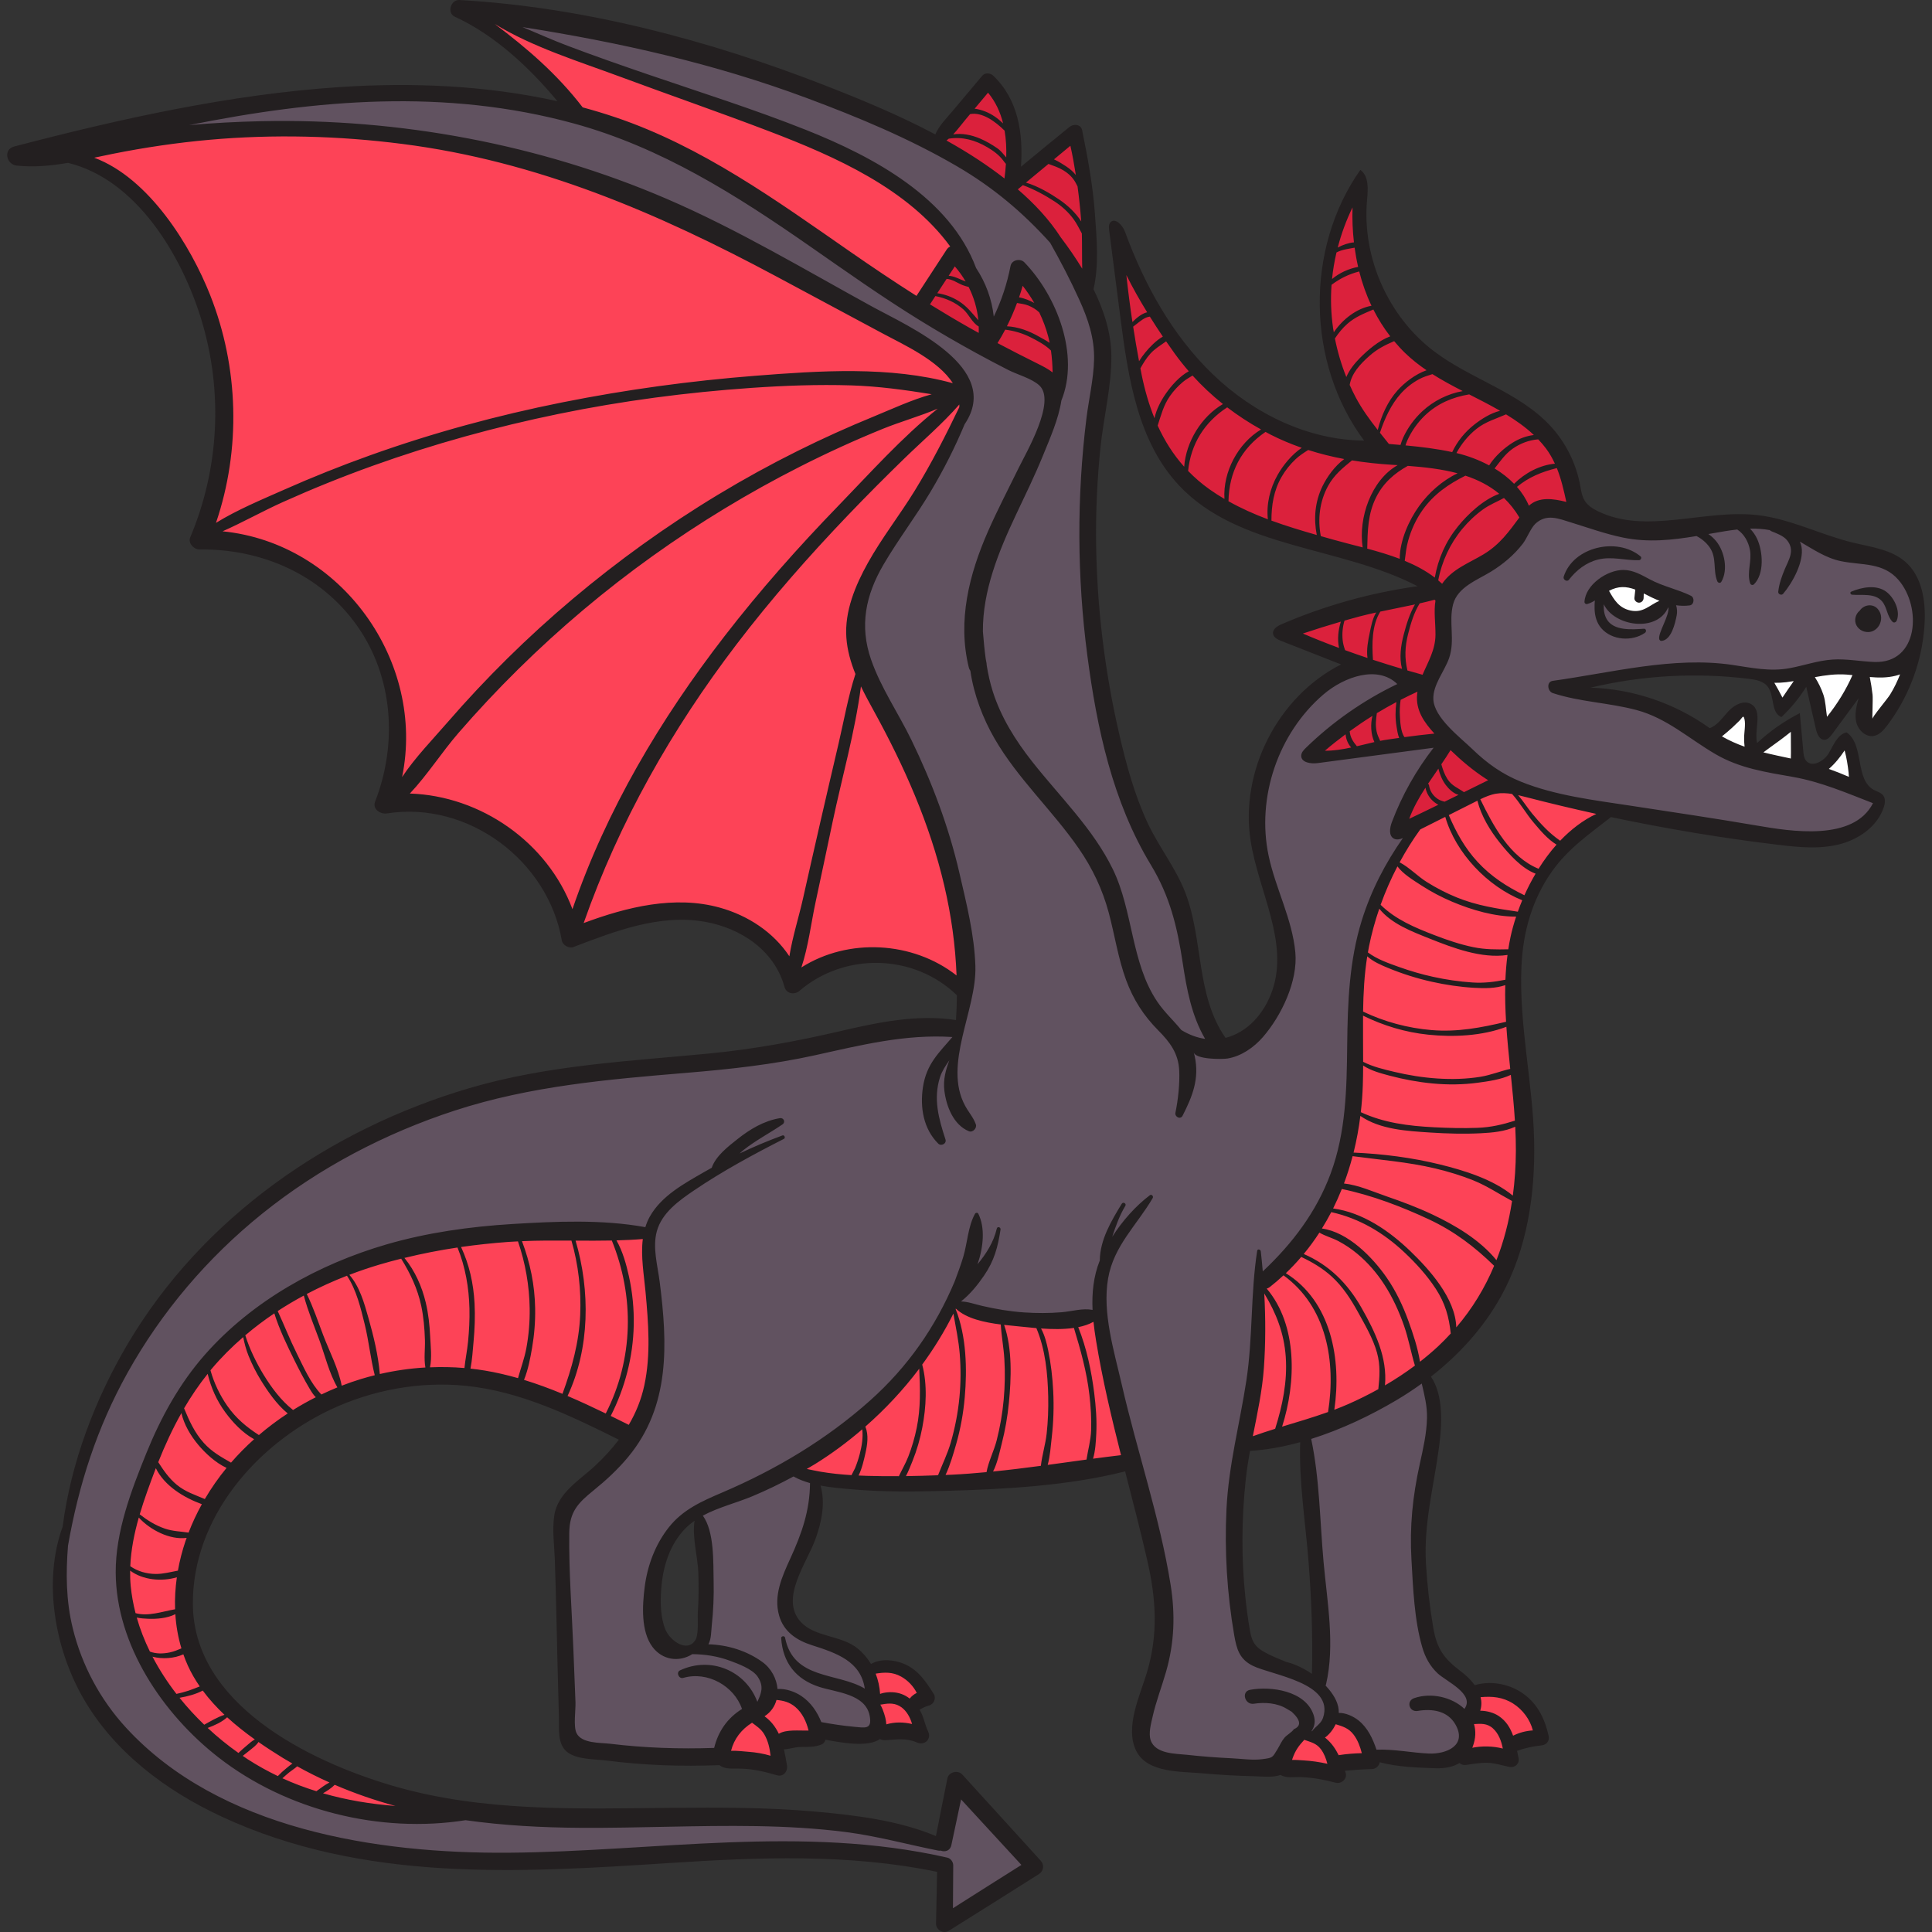 <?xml version="1.0" encoding="iso-8859-1"?>
<!-- Generator: Adobe Illustrator 19.0.0, SVG Export Plug-In . SVG Version: 6.00 Build 0)  -->
<svg version="1.1" id="Capa_1" xmlns="http://www.w3.org/2000/svg" xmlns:xlink="http://www.w3.org/1999/xlink" x="0px" y="0px"
	 viewBox="0 0 512 512" style="enable-background:new 0 0 512 512;" xml:space="preserve">
<rect x="0" y="0" width="512" height="512" fill="#333333" stroke="none"/>
<g>
	<path style="fill:#FFFFFF;" d="M502.105,178.11c-1.176,0.296-2.451,0.44-3.898,0.44c-0.777,0-1.631-0.042-2.61-0.127l-1.32-0.116
		l0.252,1.302c0.337,1.746,0.568,3.211,0.728,4.605c0.059,0.55,0.016,2.25-0.019,3.616c-0.044,1.77-0.056,2.469-0.006,2.792
		l1.983-0.042c-0.012,0.1-0.036,0.159-0.037,0.162c0.182-0.427,1.6-2.242,2.54-3.443c0.922-1.18,1.719-2.198,2.034-2.714
		c1.022-1.656,1.912-3.454,2.719-5.498l0.805-2.036l-2.065,0.725C502.869,177.895,502.503,178.016,502.105,178.11z"/>
	<path style="fill:#FFFFFF;" d="M482.29,184.481c0.355,1.086,0.497,2.354,0.647,3.697c0.073,0.65,0.147,1.302,0.244,1.935
		l0.347,2.246l1.422-1.773c2.838-3.54,5.158-7.332,6.895-11.272l0.497-1.273l-1.38-0.131c-0.513-0.049-1.018-0.097-1.52-0.136
		c-0.585-0.042-1.162-0.062-1.735-0.062c-2.517,0-4.915,0.382-6.93,0.756l-1.447,0.269l0.783,1.247
		C481.083,181.525,481.795,182.998,482.29,184.481z"/>
	<path style="fill:#FFFFFF;" d="M489.804,198.605l-0.583-2.124l-1.215,1.838c-1.265,1.913-2.611,3.497-4.002,4.707l-1.299,1.129
		l1.625,0.569c1.756,0.615,3.522,1.312,5.248,2.072l1.489,0.633l-0.09-1.626c-0.021-0.38-0.042-0.75-0.083-1.134
		C490.621,202.245,490.275,200.318,489.804,198.605z"/>
	<path style="fill:#FFFFFF;" d="M473.102,201.716l2.464,0.525l0.036-1.694c0.009-0.346,0.018-0.699,0.018-1.057
		c0-1.864-0.01-3.708-0.03-5.562l-0.022-2.063l-1.605,1.297c-1.622,1.31-3.393,2.639-5.572,4.183
		c-0.357,0.255-0.73,0.534-1.117,0.823l-2.233,1.657l2.032,0.523C469.052,200.858,471.019,201.275,473.102,201.716z"/>
	<path style="fill:#FFFFFF;" d="M471.48,185.325l0.781,1.528l0.944-1.432c0.946-1.435,1.946-2.896,2.971-4.343l1.384-1.952
		l-2.361,0.387c-0.654,0.107-1.31,0.206-1.981,0.285c-0.837,0.104-1.723,0.154-2.705,0.154l-2.04-0.018l0.884,1.519
		C470.165,182.845,470.859,184.112,471.48,185.325z"/>
	<path style="fill:#FFFFFF;" d="M454.564,195.293l1.271,0.726c1.911,1.09,3.926,2.007,6.16,2.803l1.538,0.548l-0.211-1.619
		c-0.073-0.566-0.089-1.175-0.105-1.819l-0.006-0.232c-0.011-0.502,0.044-1.117,0.1-1.767c0.108-1.242,0.221-2.526-0.039-3.608
		c-0.083-0.345-0.337-1.395-1.306-1.395c-0.622,0-0.969,0.451-1.274,0.849c-0.122,0.159-0.266,0.349-0.439,0.524
		c-0.601,0.601-1.221,1.191-1.841,1.762c-0.896,0.826-1.832,1.597-2.711,2.308L454.564,195.293z"/>
	<path style="fill:#FFFFFF;" d="M431.933,162.778c0.503,0.106,1,0.16,1.478,0.16c1.953,0,3.364-0.862,4.729-1.695
		c0.676-0.413,1.315-0.803,2.026-1.1l2.291-0.957l-2.314-0.898c-1.173-0.455-2.424-1.038-3.846-1.792l-0.145-0.068l-1.496-0.928
		l-0.075,2.946c-0.005,0.11-0.07,0.275-0.232,0.275c-0.072,0-0.208-0.101-0.223-0.148c0.059-0.723,0.136-1.456,0.234-2.189
		l0.105-0.788l-0.744-0.281c-1.308-0.492-2.492-0.731-3.623-0.731c-1.397,0-2.758,0.361-4.158,1.104l-0.9,0.478l0.495,0.891
		C426.763,159.263,428.29,162.01,431.933,162.778z"/>
</g>
<g>
	<path style="fill:#615260;" d="M492.307,148.333c-1.369-0.149-2.786-0.304-4.169-0.583c-3.192-0.643-5.92-2.267-8.808-3.987
		c-0.615-0.366-1.23-0.732-1.851-1.089l-2.73-1.569l1.323,2.856c0.172,0.372,0.291,0.747,0.362,1.143
		c0.566,3.217-1.869,8.004-4.054,10.868c0.305-1.702,0.914-3.284,1.522-4.768c0.148-0.356,0.314-0.714,0.479-1.074
		c0.999-2.169,2.242-4.87-0.075-7.65c-1.036-1.241-2.748-1.924-4.123-2.473l-0.43-0.195l-0.228-0.247l-0.33-0.059
		c-1.578-0.283-3.183-0.421-4.904-0.421l-0.539,0.004l-2.317,0.039l1.618,1.659c0.72,0.738,1.288,1.553,1.69,2.423
		c1.438,3.097,1.647,7.892-0.162,10.385c-0.209-1.148-0.064-2.369,0.089-3.648c0.168-1.414,0.343-2.876,0.064-4.386
		c-0.473-2.598-1.856-4.814-3.798-6.079l-0.301-0.196l-0.358,0.041c-1.075,0.122-2.182,0.276-3.287,0.456
		c-1.113,0.181-2.227,0.373-3.332,0.563l-3.529,0.605l2.037,1.394c0.706,0.483,1.331,1.057,1.859,1.708
		c1.745,2.136,2.714,5.917,1.707,8.7c-0.205-0.854-0.263-1.747-0.322-2.678c-0.119-1.876-0.243-3.816-1.578-5.677
		c-0.945-1.318-2.254-2.433-3.782-3.225l-0.295-0.153l-0.327,0.054c-3.626,0.596-7.536,1.148-11.552,1.148
		c-2.671,0-5.146-0.242-7.564-0.74c-3.464-0.713-6.923-1.825-10.269-2.9c-1.163-0.374-2.325-0.748-3.488-1.105l-0.848-0.268
		c-1.567-0.501-3.189-1.019-4.828-1.019c-1.766,0-3.28,0.6-4.636,1.835c-0.849,0.781-1.534,2.062-2.196,3.3
		c-0.442,0.827-0.86,1.607-1.27,2.137c-2.103,2.734-4.878,5.162-8.249,7.216c-0.701,0.428-1.461,0.843-2.236,1.267
		c-3.326,1.816-7.095,3.876-8.169,7.911c-0.624,2.356-0.524,4.706-0.429,6.979c0.107,2.523,0.207,4.905-0.618,7.256
		c-0.403,1.149-1.031,2.325-1.696,3.57c-1.297,2.427-2.637,4.937-2.529,7.681c0.182,4.468,5.103,8.891,8.698,12.12
		c0.757,0.681,1.459,1.311,2.047,1.879c4.2,4.058,8.369,6.84,13.121,8.758c8.174,3.284,17.151,4.613,25.832,5.897
		c1.173,0.174,2.341,0.346,3.501,0.523l4.451,0.676c9.508,1.443,19.34,2.935,28.99,4.581c3.539,0.608,8.887,1.527,14.202,1.527
		c8.95,0,14.857-2.691,17.559-7.999l0.502-0.987l-1.032-0.399c-0.995-0.385-1.986-0.775-2.977-1.165
		c-5.857-2.304-11.913-4.688-18.351-5.827l-1.643-0.289c-6.568-1.15-12.772-2.236-18.607-5.63c-2.148-1.252-4.229-2.661-6.24-4.024
		c-4.529-3.068-9.213-6.242-14.913-7.768c-3.352-0.9-6.795-1.434-10.125-1.949c-3.997-0.618-8.13-1.258-12.037-2.537
		c-0.302-0.098-0.544-0.552-0.509-0.953c0.025-0.298,0.169-0.342,0.336-0.365c3.774-0.519,7.675-1.184,11.447-1.828
		c8.734-1.49,17.767-3.03,26.56-3.03c3.313,0,6.352,0.212,9.291,0.646c0.746,0.11,1.484,0.227,2.218,0.343
		c2.977,0.47,5.789,0.914,8.745,0.914c1.582,0,3.053-0.128,4.494-0.392c1.452-0.266,2.891-0.622,4.282-0.966
		c2.396-0.592,4.657-1.152,7.034-1.31c0.493-0.033,0.985-0.047,1.477-0.047c1.704,0,3.453,0.177,5.144,0.347
		c1.435,0.145,2.917,0.294,4.401,0.342c0.157,0.005,0.313,0.008,0.467,0.008c4.376,0,7.744-2.089,9.485-5.882
		c2.427-5.289,1.218-12.811-2.813-17.498C500.6,149.238,496.384,148.778,492.307,148.333z M415.731,152.123
		c1.966-4.358,6.993-6.356,11.1-6.356c2.309,0,4.468,0.587,6.219,1.679c-0.92-0.042-1.848-0.142-2.751-0.24
		c-1.216-0.131-2.474-0.268-3.743-0.268c-1.21,0-2.295,0.124-3.318,0.381C420.446,148.02,417.87,149.672,415.731,152.123z
		 M443.358,162.889c-0.782,4.021-1.814,5.44-2.635,5.836c0.141-0.699,0.659-1.911,1.028-2.774c0.8-1.872,1.627-3.807,1.35-5.241
		l-0.171-0.883l0.302,0.893C443.454,161.378,443.502,162.185,443.358,162.889z M447.663,159.439c-0.483,0.067-0.988,0.1-1.501,0.1
		c-0.593,0-1.197-0.043-1.848-0.131l-1.504-0.204l-0.333-1.722l-1.278,3.028c-1.452,3.439-5.131,3.811-6.645,3.811
		c-3.745,0-7.379-1.946-8.64-4.627l-1.905,0.397c-0.037,1.297,0.034,2.982,0.929,4.506c1.859,3.159,6.154,3.167,7.58,3.167
		c0.003,0,0.007,0,0.01,0c0.402,0,0.8-0.01,1.186-0.026c-0.896,0.327-1.881,0.499-2.889,0.499c-2.3,0-4.374-0.872-5.692-2.394
		c-1.223-1.402-1.521-3.205-1.554-4.458c-0.009-0.582-0.021-1.378,0.072-2.132l0.264-2.121l-1.797,1.157
		c-0.39,0.251-0.754,0.445-1.135,0.601c0.719-3.615,5.551-6.85,9.242-6.85c2.127,0.008,4.01,1.023,6.003,2.097l0.549,0.295
		c1.936,1.035,3.959,1.729,5.915,2.401c1.744,0.599,3.392,1.165,4.993,1.954c0.064,0.032,0.136,0.214,0.102,0.426
		C447.774,159.295,447.729,159.431,447.663,159.439z M497.265,164.958c-0.341,0.751-1.109,1.553-2.243,1.553
		c-0.233,0-0.476-0.035-0.716-0.103c-1.038-0.297-1.735-1.218-1.659-2.185c0.056-0.66,0.352-1.238,0.832-1.627l0.089-0.072
		l0.18-0.239c0.021-0.029,0.039-0.059,0.067-0.091c0.427-0.492,1.053-0.785,1.673-0.785c0.382,0,0.933,0.11,1.39,0.638
		C497.581,162.854,497.727,163.942,497.265,164.958z M501.873,163.616c-0.383-0.563-0.62-1.249-0.868-1.967
		c-0.342-0.989-0.695-2.011-1.463-2.926c-1.299-1.529-3.079-1.927-4.859-2.03c0.402-0.049,0.794-0.075,1.169-0.075
		c1.368,0,2.509,0.326,3.389,0.969C500.932,158.824,502.328,161.594,501.873,163.616z"/>
	<path style="fill:#615260;" d="M383.907,444.365c-0.897-0.609-1.744-1.186-2.233-1.645c-1.774-1.662-3.019-3.775-3.804-6.46
		c-1.907-6.542-2.338-14.278-2.718-21.103l-0.104-1.845c-0.479-8.329,0.193-16.069,2.179-25.099l0.195-0.888
		c0.817-3.722,1.662-7.57,1.748-11.501c0.074-3.014-0.564-5.75-1.183-8.395l-0.57-2.48l-1.226,0.892
		c-2.105,1.534-4.334,3-6.621,4.358c-7.381,4.374-15.123,7.893-22.39,10.176l-0.867,0.272l0.189,0.89
		c1.56,7.341,2.064,15.178,2.553,22.756c0.208,3.24,0.424,6.59,0.719,9.826c0.184,2.021,0.411,4.081,0.641,6.162
		c0.954,8.652,1.94,17.598,0.037,25.824c-0.015,0.07-0.045,0.128-0.075,0.202l-0.247,0.596l0.441,0.471
		c0.285,0.304,0.561,0.618,0.826,0.94c1.694,2.068,2.455,3.845,2.395,5.591l-0.037,1.064l1.173-0.03
		c1.649,0,3.424,0.945,4.443,1.756c2.371,1.876,3.593,4.754,4.475,7.32l0.242,0.707l0.747-0.033
		c0.386-0.017,0.774-0.024,1.164-0.024c2.314,0,4.74,0.276,7.086,0.542c1.836,0.209,3.734,0.425,5.545,0.502
		c0.186,0.008,0.374,0.012,0.563,0.012c2.842,0,6.395-0.894,7.84-3.4c0.662-1.147,1.114-3.095-0.485-5.861
		c-1.616-2.796-4.466-4.274-8.242-4.274c-0.891,0-1.83,0.083-2.788,0.248c-0.071,0.012-0.141,0.018-0.206,0.018
		c-0.505,0-0.744-0.356-0.796-0.661c-0.036-0.216-0.013-0.608,0.557-0.807c1.18-0.413,2.457-0.622,3.795-0.622
		c3.211,0,6.402,1.209,8.536,3.233l0.826,0.783l0.67-0.919c0.688-0.943,0.946-1.945,0.767-2.979
		C389.231,447.983,386.279,445.977,383.907,444.365z"/>
	<path style="fill:#615260;" d="M32.603,458.455c14.019,15.302,42.771,33.543,100.133,33.543c0.673,0,1.345-0.003,2.013-0.007
		c11.746-0.087,23.696-0.813,35.254-1.515c12.294-0.747,25.007-1.519,37.462-1.519c15.585,0,28.515,1.182,40.69,3.72l0.01,0.002
		c0.796,0.168,1.585,0.344,2.38,0.521l0.289,0.064c0.413,0.096,0.788,0.609,0.788,1.068l-0.095,13.201l1.552-0.989
		c4.984-3.177,9.976-6.327,14.968-9.478l4.182-2.64l-0.811-0.883c-2.379-2.589-4.762-5.174-7.146-7.76
		c-2.946-3.196-5.893-6.394-8.833-9.6l-1.313-1.431l-0.403,1.898c-0.859,4.05-1.719,8.089-2.59,12.142
		c-0.114,0.544-0.422,0.808-0.939,0.808c-0.181,0-0.373-0.037-0.557-0.107l-0.27-0.102l-0.282,0.057
		c-0.036,0.007-0.073,0.01-0.111,0.01c-0.046,0-0.092-0.005-0.139-0.013c-2.781-0.554-5.59-1.187-8.307-1.799
		c-5.275-1.189-10.729-2.419-16.249-3.129c-7.154-0.916-14.979-1.432-23.921-1.578c-2.163-0.036-4.325-0.052-6.489-0.052
		c-6.216,0-12.531,0.13-18.639,0.255c-6.101,0.125-12.408,0.255-18.609,0.255c-0.907,0-1.815-0.003-2.724-0.009
		c-11.352-0.066-21.292-0.724-30.386-2.01l-0.147-0.021l-0.148,0.023c-4.14,0.653-8.418,0.984-12.715,0.984
		c-18.81,0-37.761-6.355-51.995-17.436c-12.915-10.045-26.749-27.983-26.844-48.205c-0.048-10.399,3.779-20.706,8.047-31.23
		c4.258-10.507,9.296-18.98,15.403-25.903c11.504-13.031,28.423-23.281,47.639-28.862c9.742-2.832,20.541-4.582,33.013-5.353
		c6.202-0.381,11.419-0.636,16.721-0.636c7.007,0,13.012,0.475,18.357,1.452l0.872,0.159l0.263-0.847
		c0.306-0.985,0.667-1.839,1.107-2.615c2.803-4.971,8.046-7.987,13.116-10.904l0.783-0.451c0.704-0.406,1.417-0.803,2.121-1.189
		l0.342-0.188l0.125-0.371c0.92-2.741,4.014-5.175,6.273-6.953l0.181-0.142c3.8-3.018,7.174-4.722,10.563-5.393
		c-1.227,0.829-2.517,1.622-3.767,2.39c-2.122,1.304-4.316,2.652-6.324,4.243c-0.36,0.282-0.729,0.603-1.16,1.01l1.114,1.631
		c0.332-0.157,0.664-0.313,0.997-0.468c-4.615,2.539-9.402,5.366-14.036,8.506c-3.726,2.524-8.829,5.982-10.314,11.455
		c-0.954,3.498-0.337,7.15,0.26,10.682c0.174,1.032,0.347,2.052,0.474,3.048c2.007,15.733,3.032,32.22-8.139,45.686
		c-2.416,2.922-5.278,5.69-9.01,8.711c-4.185,3.391-6.732,5.891-6.819,12.004c-0.091,7.142,0.283,14.424,0.645,21.467
		c0.158,3.078,0.315,6.151,0.436,9.215l0.195,4.853c0.128,3.146,0.255,6.293,0.374,9.436c0.023,0.581-0.024,1.417-0.074,2.302
		c-0.126,2.245-0.268,4.789,0.456,6.27c1.369,2.788,5.25,3.045,8.084,3.232c0.584,0.039,1.124,0.074,1.583,0.13
		c6.739,0.817,13.814,1.231,21.029,1.231c2.199,0,4.455-0.038,6.704-0.114l0.758-0.025l0.181-0.737
		c1.031-4.221,3.365-7.491,6.938-9.719l0.673-0.42l-0.256-0.751c-1.848-5.428-7.42-9.369-13.25-9.369
		c-1.208,0-2.4,0.168-3.547,0.505c-0.05-0.02-0.116-0.138-0.135-0.138c-0.001,0-0.001,0-0.001,0c1.945-0.909,3.987-1.369,6.07-1.369
		c5.864,0,10.986,3.596,13.049,9.16l0.85,2.293l1.079-2.406c0.938-2.087,2.001-4.454-0.129-7.534
		c-1.434-2.072-4.787-3.435-7.814-4.548c-2.017-0.749-4.081-1.251-6.313-1.535c-1.258-0.159-2.55-0.246-3.949-0.268l-0.297-0.004
		l-0.251,0.158c-1.189,0.747-2.513,1.143-3.828,1.143c-2.127,0-4.045-0.994-5.4-2.797c-3.246-4.326-2.224-12.431-1.888-15.095
		c0.739-5.893,2.89-11.227,6.221-15.422c3.624-4.559,8.528-6.659,13.72-8.883c15.222-6.502,28.499-14.759,39.464-24.543
		c9.98-8.913,17.404-19.37,22.711-32.009l0.3-0.808c0.695-1.868,1.414-3.8,1.991-5.763c0.407-1.362,0.692-2.837,0.968-4.263
		c0.398-2.062,0.809-4.182,1.586-5.971c1.08,3.049,0.853,7.116-0.669,11.607l1.721,0.955c1.02-1.244,2.154-2.734,3.146-4.482
		c-0.658,2.176-1.584,4.184-3.035,6.303c-2.002,2.928-3.878,5.034-5.903,6.629l-2.192,1.725l2.789,0.06
		c1.182,0.025,2.354,0.345,3.596,0.684c0.578,0.158,1.171,0.319,1.79,0.461c4.093,0.948,7.782,1.522,11.276,1.754
		c1.626,0.113,3.256,0.17,4.845,0.17c1.771,0,3.539-0.071,5.259-0.211c0.957-0.081,1.889-0.232,2.789-0.378
		c1.245-0.202,2.421-0.393,3.58-0.393c0.565,0,1.078,0.045,1.572,0.138l1.24,0.233l-0.057-1.261
		c-0.22-4.89,0.385-9.042,1.849-12.693l0.071-0.175l0.001-0.19c0.017-2.249,0.581-4.453,1.417-6.556l1.716,0.817
		c2.152-3.368,4.772-6.465,7.548-8.947c-0.901,1.353-1.851,2.665-2.779,3.949c-3.261,4.508-6.634,9.169-7.696,15.351
		c-1.356,7.918,0.772,16.657,2.651,24.366c0.342,1.404,0.679,2.786,0.989,4.137c1.555,6.775,3.426,13.629,5.236,20.257
		c2.911,10.661,5.921,21.685,7.69,32.667c1.281,8.028,0.9,15.433-1.164,22.638c-0.435,1.524-0.938,3.068-1.424,4.561
		c-0.787,2.416-1.601,4.914-2.17,7.452l-0.132,0.568c-0.449,1.918-1.008,4.304-0.338,6.23c1.309,3.781,6.031,4.149,9.157,4.393
		c0.472,0.037,0.914,0.071,1.308,0.114c3.816,0.422,7.861,0.736,12.023,0.935c0.709,0.033,1.448,0.093,2.199,0.153
		c1.233,0.1,2.508,0.202,3.76,0.202c0.819,0,1.543-0.043,2.211-0.133c2.896-0.389,3.189-0.565,4.477-2.684l0.283-0.464
		c0.225-0.368,0.425-0.737,0.621-1.104c0.335-0.625,0.651-1.215,1.093-1.747c0.23-0.275,0.625-0.579,1.006-0.874
		c0.502-0.387,1.018-0.785,1.396-1.269c0.976-0.473,1.545-1.137,1.694-1.977c0.218-1.225-0.495-2.552-2.242-4.175l-0.075-0.07
		l-0.088-0.053c-0.435-0.263-0.88-0.526-1.292-0.765c-1.803-1.114-4.109-1.703-6.671-1.703c-0.9,0-1.818,0.073-2.728,0.215
		c-0.064,0.01-0.125,0.015-0.186,0.015c-0.661,0-1.015-0.609-1.054-1.041c-0.047-0.512,0.277-0.638,0.566-0.692
		c1.063-0.198,2.265-0.302,3.476-0.302c4.88,0,10.651,1.639,12.213,6.239c0.437,1.293,0.31,2.334-0.425,3.481l-0.79,1.152
		l1.34,0.343l0.118,0.042l0.723,0.176l0.392-0.56c0.28-0.402,0.665-0.759,1.073-1.137c0.732-0.678,1.563-1.447,1.974-2.667
		c0.667-1.98,0.575-3.822-0.273-5.475c-2.162-4.214-8.712-6.226-13.974-7.841c-2.029-0.623-3.781-1.161-4.887-1.708
		c-3.145-1.554-3.752-3.85-4.379-7.443c-1.873-10.875-2.555-22.012-2.026-33.101c0.373-7.617,1.806-15.108,3.192-22.353
		c0.723-3.777,1.47-7.682,2.067-11.595c0.871-5.693,1.157-11.51,1.434-17.136c0.103-2.084,0.205-4.168,0.336-6.256
		c0.142-2.408,0.313-4.563,0.523-6.553c0.028,0.305,0.268,2.961,0.268,2.961l1.497-1.41c8.758-8.244,14.722-16.843,18.232-26.29
		c4.192-11.309,4.324-23.066,4.452-34.437c0.115-10.728,0.506-22.091,3.824-32.733c2.33-7.457,5.845-14.498,10.746-21.526
		l1.989-2.853l-3.2,1.36c-0.439,0.186-0.794,0.277-1.084,0.277c-0.172,0-0.319-0.033-0.44-0.097c-0.82-0.442-0.43-2.166-0.069-3.117
		c2.647-7.031,6.322-13.584,10.923-19.478l1.506-1.928l-33.177,4.402c-0.268,0.036-0.558,0.056-0.852,0.056
		c-0.991,0-1.826-0.221-2.181-0.577c-0.123-0.124-0.176-0.257-0.175-0.437c0.005-0.433,0.478-0.933,0.918-1.365
		c7.031-6.854,15.101-12.487,23.984-16.745l1.292-0.619l-1.027-1c-1.961-1.909-4.474-2.876-7.467-2.876
		c-4.255,0-9.394,2.128-13.41,5.553c-12.252,10.452-18.235,28.062-14.889,43.818c0.777,3.666,2.025,7.263,3.23,10.741
		c1.647,4.754,3.352,9.67,3.811,14.705c0.7,7.477-3.838,16.481-8.349,21.681c-2.529,2.913-5.729,4.862-8.787,5.349
		c-0.304,0.05-1.034,0.101-1.981,0.101c-3.582,0-5.611-0.612-5.848-1.006l-1.919,0.564c0.087,0.295,0.162,0.6,0.232,0.892
		c1.262,5.789-0.641,10.255-3.094,15.09c-0.018-0.018-0.04-0.043-0.06-0.077c0.796-3.779,1.19-8.164,1.03-11.446
		c-0.237-4.725-2.421-7.832-5.868-11.314c-3.816-3.854-6.444-7.978-8.272-12.981c-1.325-3.6-2.179-7.436-3.004-11.145
		c-0.48-2.152-0.975-4.377-1.559-6.548c-1.65-6.181-4.287-11.849-8.063-17.329c-2.992-4.345-6.444-8.425-9.783-12.372
		c-4.438-5.246-9.026-10.67-12.515-16.712c-3.26-5.639-5.438-11.733-6.296-17.624l-0.036-0.253l-0.154-0.205
		c-0.102-0.135-0.185-0.32-0.238-0.526c-2.583-10.514-0.975-21.79,5.065-35.488c1.757-3.992,3.74-7.97,5.658-11.817
		c0.813-1.63,1.626-3.261,2.425-4.897c0.245-0.501,0.578-1.14,0.964-1.883c3.075-5.91,8.798-16.91,4.32-21.117
		c-1.464-1.369-3.644-2.245-5.752-3.092c-0.997-0.4-1.938-0.778-2.718-1.179c-2.801-1.425-5.662-2.935-8.501-4.485
		c-4.488-2.465-8.611-4.848-12.588-7.262l0.006-0.01l-0.866-0.509l-0.849-0.52l-0.002,0.004c-0.219-0.133-0.44-0.264-0.657-0.398
		c-8.696-5.367-17.223-11.312-25.47-17.061l-3.645-2.539c-17.673-12.313-38.555-26.002-62.758-32.624
		c-14.566-3.989-29.651-5.928-46.114-5.928c-16.895,0-34.786,2.015-56.307,6.342l0.285,1.977c6.194-0.546,12.599-0.895,19.033-1.036
		c1.871-0.041,3.744-0.061,5.618-0.061c35.085,0,70.147,7.106,101.396,20.55c14.558,6.268,28.699,14.187,42.375,21.846
		c3.986,2.232,7.968,4.462,11.959,6.652c0.99,0.543,2.136,1.142,3.385,1.793c2.828,1.476,6.032,3.149,9.23,5.108l0.024,0.015
		c8.128,4.977,12.569,9.66,13.579,14.316c0.615,2.84-0.04,5.634-2.005,8.541l-0.057,0.083l-0.038,0.093
		c-2.52,6.053-5.439,11.84-8.927,17.692c-1.893,3.175-4.002,6.305-6.043,9.331c-2.191,3.251-4.457,6.612-6.48,10.066
		c-5.307,9.081-6.371,17.347-3.352,26.013c1.684,4.847,4.229,9.405,6.688,13.814c1.381,2.474,2.808,5.032,4.048,7.585
		c5.763,11.864,10.014,23.645,12.635,35.018l0.546,2.347c1.685,7.224,3.427,14.694,3.66,22.151
		c0.144,4.324-1.046,9.006-2.306,13.964l-0.256,1.009c-0.235,0.938-0.479,1.906-0.714,2.898l-1.741-0.113
		c-1.424-0.092-2.889-0.139-4.354-0.139c-10.003,0-19.37,2.094-29.287,4.311l-3.048,0.679c-11.664,2.571-23.601,3.783-33.738,4.63
		c-20.408,1.689-41.512,3.436-61.816,10.046c-19.161,6.245-36.438,15.494-51.348,27.492c-14.805,11.923-26.916,26.236-35.997,42.543
		c-6.974,12.546-11.873,26.11-14.976,41.465c-0.312,1.519-0.594,3.048-0.878,4.683c-0.467,6.006-0.74,13.964,1.297,22.257
		C20.766,441.718,25.705,450.939,32.603,458.455z M245.579,288.239c0.756-5.011,3.235-7.823,6.106-11.079
		c0.483-0.548,0.978-1.108,1.476-1.691l0.944-1.107c-1.432,6.162-2.451,13.169,0.784,19.153c0.388,0.719,0.806,1.347,1.21,1.955
		c0.607,0.91,1.178,1.77,1.561,2.814c0.026,0.073-0.013,0.207-0.095,0.324c-0.11,0.158-0.262,0.247-0.401,0.247
		c-0.009,0-0.017,0-0.025-0.001c-4.538-1.862-5.646-8.063-5.878-9.919c-0.354-2.814,0.398-5.311,1.263-7.59l-1.754-0.928
		c-1.064,1.521-2.064,3.028-2.602,4.717c-1.904,5.93-0.474,11.264,1.448,17.152c-0.011,0.026-0.077,0.08-0.203,0.08
		c-0.021,0-0.044-0.002-0.068-0.005C244.881,297.919,245.069,291.607,245.579,288.239z"/>
	<path style="fill:#615260;" d="M260.483,176.393c0.461,2.788,0.993,5.077,1.674,7.201c1.976,6.199,5.337,12.184,10.576,18.834
		c2.109,2.682,4.372,5.329,6.56,7.889c5.42,6.341,11.025,12.898,14.717,20.48c2.331,4.787,3.556,10.22,4.739,15.474
		c1.53,6.789,3.112,13.808,7.091,19.708c1.222,1.809,2.645,3.362,4.021,4.863c0.855,0.933,1.663,1.814,2.421,2.747l0.106,0.131
		l0.144,0.089c2.154,1.333,4.408,2.171,6.699,2.49l2.041,0.285l-1.04-1.78c-3.517-6.017-4.762-12.825-5.825-19.855
		c-1.47-9.716-3.489-17.9-8.563-26.258c-10.711-17.685-14.553-38.743-16.704-55.112c-2.724-20.817-2.805-41.865-0.239-62.557
		c0.223-1.796,0.527-3.64,0.822-5.423c0.552-3.342,1.122-6.798,1.216-10.245c0.153-6.303-1.961-11.842-4.049-16.427
		c-2.163-4.772-4.691-9.711-7.73-15.099l-0.055-0.096l-0.073-0.082c-7.67-8.51-15.601-15.016-24.959-20.474
		c-13.727-8.009-28.558-13.898-39.944-18.133c-22.134-8.247-46.126-14.237-75.505-18.851l-0.54,1.911
		c1.267,0.527,2.529,1.066,3.79,1.605c2.689,1.149,5.472,2.337,8.232,3.377c6.079,2.293,12.806,4.692,21.169,7.551
		c3.482,1.19,6.974,2.359,10.466,3.529c10.38,3.477,21.113,7.072,31.438,11.174c15.681,6.239,37.358,16.763,44.554,36.04l0.04,0.107
		l0.064,0.096c2.499,3.768,4.022,7.95,4.529,12.43l0.39,3.437l1.505-3.114c2.074-4.29,3.595-8.884,4.521-13.652
		c0.104-0.535,0.667-0.778,1.145-0.778c0.332,0,0.634,0.114,0.824,0.31c8.201,8.499,14.351,23.857,9.593,35.579l-0.045,0.111
		l-0.018,0.119c-0.609,4.124-2.454,8.599-4.082,12.548c-0.244,0.593-0.484,1.174-0.715,1.742c-1.776,4.368-3.836,8.707-5.828,12.902
		l-1.34,2.828c-4.63,9.804-8.906,20.38-8.843,31.358c0.225,2.746,0.441,5.05,0.774,7.412l0.051,0.277
		c0.042,0.234,0.083,0.467,0.135,0.702c0.032,0.148,0.044,0.271,0.038,0.387l-0.005,0.108L260.483,176.393z"/>
	<path style="fill:#615260;" d="M187.53,431.868c-0.087,1.226-0.177,2.493-0.672,3.42l-0.763,1.426l1.617,0.044
		c5.034,0.139,9.911,1.733,13.731,4.491c2.063,1.494,3.413,3.9,3.608,6.437l0.077,0.993l0.993-0.073
		c0.153-0.012,0.308-0.017,0.464-0.017c1.652,0,3.636,0.641,5.178,1.671c2.154,1.439,3.779,3.563,4.969,6.494l0.206,0.507l0.538,0.1
		c3.145,0.583,5.994,0.989,8.713,1.243l0.738,0.071c0.639,0.064,1.242,0.125,1.778,0.125c0.69,0,1.683-0.09,2.331-0.868
		c0.595-0.716,0.727-1.763,0.426-3.398c-0.982-5.259-6.531-6.58-10.989-7.64c-1.117-0.266-2.173-0.517-3.067-0.808
		c-3.767-1.217-6.412-3.342-7.925-6.332c2.759,3.556,7.165,4.718,11.473,5.841c2.695,0.702,5.481,1.428,7.712,2.761l1.812,1.083
		l-0.31-2.088c-1.188-8.005-8.385-10.301-14.735-12.326c-2.652-0.845-4.609-1.997-5.984-3.52l-0.012-0.013
		c-0.94-1.025-1.594-2.2-1.996-3.589c-1.434-5.003,0.778-9.82,2.918-14.479c3.05-6.659,5.116-12.574,5.29-19.765
		c0.011-0.207,0.02-0.414,0.02-0.621v-0.756l-0.726-0.206c-1.643-0.466-3.004-1.012-4.16-1.668l-0.483-0.275l-0.487,0.266
		c-3.549,1.93-7.176,3.675-10.779,5.186c-1.587,0.665-3.245,1.238-5,1.844c-2.776,0.959-5.648,1.951-8.247,3.348l-1.006,0.541
		l0.669,0.926c2.516,3.481,2.588,9.972,2.64,14.712c0.009,0.723,0.016,1.407,0.031,2.037c0.097,3.806-0.07,7.748-0.494,11.719
		C187.586,431.086,187.559,431.474,187.53,431.868z"/>
</g>
<g>
	<path style="fill:#FD4357;" d="M404.855,210.323c-0.768-0.203-1.536-0.395-2.304-0.576l-2.993-0.708l0.208,0.243
		c-0.526-0.054-1.035-0.089-1.523-0.089c-0.662,0-1.307,0.051-1.921,0.152c-1.532,0.261-2.93,0.844-4.132,1.414l-0.014-0.056
		l-1.088,0.585l-0.126,0.061l0.001,0.003l-8.313,4.189v0.002l-6.937,3.484l-0.144,0.197c-0.893,1.232-1.743,2.484-2.521,3.714
		c-0.971,1.502-1.926,3.125-2.85,4.817l-0.022-0.03l-0.735,1.415c-1.628,3.134-3.054,6.38-4.259,9.654l-0.022-0.027l-0.403,1.176
		l-0.037,0.103l0.001,0.001l-0.151,0.44c-1.153,3.371-2.08,6.781-2.752,10.128c-0.061,0.289-0.109,0.584-0.161,0.877l-0.031-0.028
		l-0.286,1.81c-0.657,4.139-1.006,8.699-1.102,14.291l-0.005-0.003l-0.005,0.523l-0.009,0.621l0.002,0.001l-0.004,0.444
		c-0.023,2.37-0.01,4.741,0.005,7.109c0.01,1.71,0.02,3.42,0.016,5.128l-0.001,0.6l0.001,0.001v0.392
		c0,1.939-0.026,3.645-0.079,5.216c-0.078,2.306-0.255,4.671-0.524,7.03l-0.038,0.326l-0.082,0.653
		c-0.405,3.24-1.002,6.462-1.773,9.58h-0.001l-0.251,0.949c-0.651,2.461-1.411,4.87-2.261,7.157l-0.233,0.629l-0.018-0.004
		l-0.322,0.816c-0.66,1.677-1.422,3.386-2.265,5.081l-0.137,0.276l-0.346,0.67c-0.715,1.385-1.514,2.786-2.44,4.282l-0.722,1.164
		c-1.249,1.919-2.599,3.762-4.018,5.474l-0.161,0.194l-0.49,0.575c-1.22,1.43-2.566,2.852-4.001,4.227l-0.01-0.008l-0.61,0.568
		c-1.268,1.181-2.434,2.183-3.559,3.06c-0.14,0.108-0.303,0.189-0.484,0.241l-1.488,0.427l1.001,1.181
		c0.091,0.108,0.166,0.225,0.255,0.334l-1.141,0.354c0.376,6.866,0.343,13.458-0.099,19.595c-0.381,5.4-1.474,10.831-2.531,16.085
		l-0.729,3.65l1.668-0.604c2.064-0.747,4.13-1.409,5.878-1.957l0.498-0.156v-0.001l3.774-1.154c3.223-0.978,6.555-1.991,9.787-3.152
		l0.091-0.033l-0.005,0.031l1.591-0.605c1.446-0.55,2.612-1.023,3.666-1.489c2.73-1.196,5.463-2.548,8.122-4.021l0.121-0.067
		l-0.002,0.022l1.671-0.976c2.828-1.651,5.527-3.435,8.025-5.303l0.012-0.009l0.001,0.01l0.382-0.297l0.165-0.124l-0.001-0.004
		l0.794-0.617c1.719-1.335,3.359-2.727,4.879-4.138c1.008-0.94,2.032-1.978,3.197-3.233l0.003,0.09l1.688-1.968
		c4.196-4.891,7.617-10.45,10.171-16.522l0.029,0.035l0.624-1.6c1.895-4.859,3.28-10.101,4.13-15.58l0.03,0.025l0.239-1.785
		c0.526-3.927,0.799-7.961,0.809-11.988c0.011-2.048-0.043-4.16-0.161-6.457l-0.043-0.828l0.002-0.001l-0.012-0.196l-0.024-0.453
		l-0.005,0.002l-0.009-0.136c-0.27-4.205-0.701-8.492-1.083-12.179l-0.074-0.708l0.006-0.001l-0.093-0.882
		c-0.395-3.76-0.77-7.439-1.017-11.113l-0.033-0.483l0.004-0.001l-0.052-0.84c-0.22-3.549-0.291-6.697-0.218-9.624l0.027-1.13
		l0.012-0.284c0.092-2.225,0.277-4.405,0.552-6.48l0.175-1.32h-0.002l0.025-0.157c0.183-1.16,0.372-2.2,0.58-3.179
		c0.346-1.645,0.838-3.432,1.461-5.311l0.22-0.662l0.224-0.628c0.409-1.15,0.773-2.095,1.147-2.974l0.303-0.712l0.269-0.6
		c0.888-1.978,1.862-3.869,2.898-5.62l0.452-0.764l0.322-0.51c1.503-2.375,3.073-4.48,4.669-6.257l0.537-0.598l0.401-0.418
		c2.927-3.05,6.051-5.371,9.285-6.898l2.655-1.253l-2.868-0.628C417.18,213.384,410.987,211.906,404.855,210.323z"/>
	<path style="fill:#FD4357;" d="M390.905,454.352l1.358,0.008c1.601,0.009,3.229,0.469,4.358,1.23
		c1.567,1.053,2.652,2.553,3.415,4.722l0.373,1.063l1.011-0.497c1.551-0.761,3.185-1.198,4.859-1.299l1.203-0.073l-0.294-1.169
		c-0.775-3.078-2.877-5.956-5.621-7.699c-2.107-1.343-4.38-1.969-7.156-1.969c-0.663,0-1.361,0.035-2.134,0.106l-1.161,0.107
		l0.283,1.131c0.262,1.047,0.234,2.043-0.084,3.044L390.905,454.352z"/>
</g>
<g>
	<path style="fill:#DB213C;" d="M402.967,138.403l0.896-1.204l-0.347-0.575c-1.227-2.039-2.663-3.849-4.267-5.378l-0.01-0.01
		l0.07-0.025l-1.351-1.121c-2.491-2.07-5.417-3.659-8.921-4.859l0.131-0.062l-2.629-0.706c-4.327-1.162-8.849-1.647-12.78-1.954
		l0.072-0.041l-3.384-0.198l-1.526-0.1c-3.688-0.228-7.206-0.614-10.46-1.149l-0.445-0.073l-0.013,0.011l-1.581-0.294
		c-3.19-0.592-6.362-1.39-9.428-2.369l-0.445-0.142l-0.007,0.004l-1.244-0.434c-2.95-1.029-5.617-2.16-8.169-3.464
		c-0.347-0.169-0.681-0.358-1.012-0.544l-0.251-0.141l-0.294-0.143l-0.898-0.499c-3.092-1.716-6.069-3.661-8.85-5.781l-0.563-0.428
		l-0.006,0.004l-0.545-0.433c-2.842-2.26-5.51-4.766-7.93-7.447l-0.491-0.544l-0.496-0.571c-1.353-1.557-2.57-3.093-3.724-4.699
		c-0.747-1.036-1.484-2.091-2.221-3.147l-0.504-0.723l-0.36-0.529c-1.269-1.86-2.494-3.788-3.42-5.259l-0.182-0.289l-0.522-0.851
		c-2.166-3.53-3.954-6.729-5.466-9.781l-1.891,0.549c0.435,4.108,0.979,8.312,1.616,12.495l0.302,1.987l0.008-0.008
		c0.478,3.075,0.952,5.85,1.446,8.429l0.293,1.528l-0.003,0.005l0.188,0.993c0.068,0.372,0.138,0.746,0.214,1.108
		c0.897,4.339,2.025,8.158,3.453,11.674l1.241,3.056l0.039-0.188c1.863,3.89,4.081,7.263,6.771,10.273l1.566,1.753l0.009-0.112
		c1.661,1.663,3.446,3.18,5.322,4.498c1.266,0.899,2.615,1.773,4.012,2.596l1.622,0.957l-0.004-0.063
		c3.042,1.67,6.329,3.172,10.048,4.571l1.522,0.572l-0.002-0.023c3.863,1.391,7.81,2.571,11.516,3.635l1.577,0.453l-0.002-0.01
		c0.994,0.283,1.987,0.565,2.968,0.838c1.8,0.511,3.639,0.984,5.584,1.484l2.748,0.712l0.512,0.138
		c3.526,0.948,6.152,1.771,8.515,2.668l0.618,0.235l0.683,0.284c3.098,1.289,5.632,2.702,7.747,4.32l0.417,0.319l-0.002,0.012
		l0.454,0.376c0.335,0.277,0.678,0.563,0.993,0.859l0.851,0.799l0.659-0.964c1.875-2.741,4.689-4.247,7.669-5.842
		c0.998-0.534,2.029-1.085,3.022-1.687C397.944,145.171,400.384,141.884,402.967,138.403z"/>
	<path style="fill:#DB213C;" d="M400.183,109.264l-0.893-0.523l-0.097-0.059l-0.003,0.001l-1.155-0.676l-0.36-0.216
		c-2.518-1.437-5.143-2.773-7.681-4.065l-0.483-0.246l-0.009,0.001l-1.413-0.73c-2.45-1.266-5.287-2.758-7.942-4.445l-0.392-0.25
		l-0.012,0.004l-1.132-0.768c-2.089-1.417-3.894-2.864-5.515-4.42c-0.943-0.916-1.879-1.932-2.86-3.104l-0.477-0.57l-0.014,0.006
		l-0.526-0.678c-1.647-2.121-3.119-4.461-4.377-6.957l-0.33-0.655l-0.15-0.315c-1.308-2.747-2.379-5.743-3.185-8.907l-0.097-0.383
		l-0.187-0.807c-0.36-1.55-0.659-3.187-0.914-5.003l-0.104-0.741l-0.074-0.644c-0.345-3.032-0.471-6.102-0.374-9.125l-1.899-0.468
		c-1.676,3.463-3.018,7.108-3.987,10.833l-0.225,0.864l-0.007,0.004l-0.05,0.215l-0.302,1.162l0.053-0.029
		c-0.454,2.098-0.797,4.201-1.006,6.266l-0.246,2.427l0.079-0.065c-0.209,3.665-0.068,7.33,0.455,10.918
		c0.053,0.33,0.114,0.653,0.177,0.981l0.259,1.363l-0.019,0.028l0.078,0.4c0.048,0.246,0.11,0.49,0.162,0.736v0.002l0,0
		c0.689,3.299,1.659,6.545,2.912,9.655l0.902,2.238l0.026-0.061c0.585,1.296,1.093,2.344,1.594,3.285
		c1.748,3.316,3.887,6.194,5.938,8.811l1.249,1.593l0.005-0.02c0.186,0.233,0.371,0.467,0.558,0.7
		c0.384,0.478,0.768,0.956,1.15,1.44l0.267,0.338l4.293,0.378l0.001-0.001l0.54,0.051c3.665,0.345,7.987,0.824,12.25,1.752
		l0.777,0.169l0,0l0.325,0.077c2.926,0.693,5.84,1.796,8.427,3.188l0.825,0.444l0.006-0.009l0.573,0.349
		c1.913,1.163,3.582,2.476,4.961,3.901l0.409,0.423l0.318,0.362c1.286,1.462,2.291,3.049,2.988,4.716l0.551,1.316l1.05-0.966
		c1.087-1.002,2.507-1.488,4.341-1.488c1.618,0,3.339,0.38,4.657,0.711l1.566,0.394l-0.346-1.577
		c-0.619-2.829-1.324-6.033-2.533-9.048l0.022-0.002l-0.165-0.362l-0.209-0.517l-0.024,0.006l-0.187-0.409
		c-0.716-1.568-1.513-2.936-2.438-4.183c-0.534-0.717-1.174-1.464-1.91-2.256l0.106-0.013l-1.553-1.461
		c-1.936-1.822-4.185-3.509-7.028-5.279L400.183,109.264z"/>
</g>
<path style="fill:#FD4357;" d="M388.463,464.522l1.89-0.371c1.097-0.215,2.242-0.324,3.405-0.324c1.485,0,2.915,0.175,4.252,0.521
	l1.525,0.395l-0.293-1.548c-0.49-2.596-1.474-4.576-2.919-5.884c-1.436-1.309-2.982-1.477-4.168-1.477
	c-0.443,0-0.89,0.026-1.338,0.053l-1.502,0.087l0.356,1.208c0.491,1.672,0.382,3.482-0.304,5.321L388.463,464.522z"/>
<g>
	<path style="fill:#DB213C;" d="M387.879,211.091l8.578-4.239l-1.74-1.062c-0.105-0.063-0.21-0.124-0.324-0.2
		c-3.04-1.964-6.078-4.421-9.289-7.511l-0.9-0.866l-0.647,1.068c-0.779,1.284-1.62,2.536-2.414,3.708l-0.02,0.029l-1.352,1.967
		c-0.503,0.731-1.001,1.466-1.499,2.201l-0.012-0.061l-1.217,1.882l-0.094,0.141l0.002,0.001l-0.031,0.049
		c-2.087,3.229-3.444,5.834-4.399,8.45l-0.836,2.289l2.203-1.042c2.583-1.222,5.157-2.473,7.729-3.725l1.321-0.643h0.001l0.122-0.06
		l0.313-0.153l-0.002-0.001l4.502-2.225L387.879,211.091z M382.698,212.951l0.142-0.491l-0.139,0.492L382.698,212.951z"/>
	<path style="fill:#DB213C;" d="M364.446,197.637l0.732-0.162v0.001l1.083-0.217c0.232-0.048,0.459-0.096,0.691-0.131
		c0.817-0.135,1.639-0.251,2.458-0.367c0.51-0.072,1.02-0.144,1.527-0.221l0.827-0.124l0.004,0.005l0.575-0.079
		c3.16-0.431,5.59-0.719,7.879-0.935l1.993-0.188l-1.348-1.48c-2.864-3.148-4.694-6.005-4.314-9.72
		c0.016-0.159,0.037-0.311,0.06-0.468l0.267-1.917l-1.658,0.759c-1.198,0.548-2.461,1.16-3.909,1.891l0.003-0.018l-0.74,0.391
		l-0.313,0.16l-0.001,0.007l-0.671,0.354c-1.439,0.761-2.88,1.578-4.306,2.419l0.012-0.045l-0.971,0.607l-0.371,0.223l-0.001,0.009
		l-0.773,0.483c-1.881,1.174-3.817,2.479-5.757,3.867l-0.001-0.014l-0.327,0.243l0,0l-0.455,0.329l0.001,0.009l-0.647,0.481
		c-2.025,1.506-3.835,2.942-5.532,4.393l-1.991,1.701l2.618,0.059l0.414,0.005c2.416,0,4.902-0.469,6.799-0.877l0.918-0.198
		l0.002,0.002l0.167-0.039l0.66-0.142l-0.01-0.01c0.587-0.137,1.17-0.278,1.747-0.417
		C362.69,198.044,363.58,197.829,364.446,197.637z"/>
</g>
<path style="fill:#FD4357;" d="M350.761,461.458c1.216,1.012,2.234,2.365,3.113,4.136l0.338,0.681l0.746-0.144
	c0.053-0.01,0.104-0.023,0.121-0.033c1.823-0.276,3.736-0.436,5.847-0.489l1.267-0.032l-0.325-1.225
	c-0.411-1.543-1.044-3.53-2.305-5.199c-1.477-1.992-3.277-2.549-5.02-3.087l-1.089-0.338l-0.375,0.777
	c-0.627,1.302-1.555,2.459-2.544,3.173l-1.083,0.781l1.055,0.819C350.568,461.328,350.761,461.458,350.761,461.458z"/>
<path style="fill:#DB213C;" d="M355.866,163.547l-0.358,0.102v0.002l-0.446,0.129c-3.139,0.91-6.445,1.944-10.107,3.162
	l-2.494,0.829l2.414,1.039c3.027,1.303,6.27,2.598,9.638,3.849l1.703,0.632l-0.004-0.02c2.15,0.785,4.073,1.459,5.874,2.059
	l1.539,0.512l-0.002-0.014c2.51,0.825,5.081,1.627,7.646,2.383l0.871,0.256l0.003,0.014l0.563,0.162
	c1.284,0.37,2.568,0.739,3.854,1.091l0.939,0.469l0.414-0.982c0.303-0.715,0.628-1.421,0.952-2.126
	c1.244-2.7,2.531-5.491,2.557-8.86c0.004-1.126-0.054-2.225-0.109-3.288c-0.103-1.97-0.2-3.831,0.096-5.622l0.052-0.64l-0.449-0.331
	c-0.037-0.04-0.531-0.528-0.531-0.528l-0.558,0.15c-1.339,0.361-2.724,0.683-3.901,0.951l-0.406,0.092l-0.004,0.007l-0.829,0.179
	c-1.633,0.352-3.272,0.684-4.91,1.016c-1.036,0.21-2.069,0.424-3.103,0.639l0.006-0.01l-0.868,0.188
	c-0.107,0.023-0.215,0.044-0.322,0.066l-0.417,0.088l-0.004,0.006l-0.673,0.146c-1.651,0.358-3.024,0.682-4.322,1.02
	c-1.104,0.29-2.207,0.599-3.309,0.91l0.005-0.015L355.866,163.547z"/>
<g>
	<path style="fill:#FD4357;" d="M345.998,460.132l-0.625-0.232l-0.455,0.489c-1.54,1.656-2.525,2.987-3.319,5.265l-0.63,1.788
		l1.461-0.043c0.117-0.003,0.234-0.005,0.353-0.005c0.6,0,1.209,0.039,1.803,0.077l0.8,0.047c1.984,0.111,4.002,0.398,6.169,0.878
		l1.596,0.353l-0.412-1.582c-0.463-1.778-1.063-3.116-1.887-4.207c-1.19-1.59-2.703-2.098-4.037-2.546
		C346.543,460.325,346.271,460.233,345.998,460.132z"/>
	<path style="fill:#FD4357;" d="M291.438,355.054c-0.227-1.433-0.482-3.132-0.662-4.867l-0.158-1.521l-1.33,0.755
		c-1.002,0.568-2.262,1.009-3.745,1.31l-0.524,0.106l-0.567,0.085c-1.333,0.2-2.799,0.297-4.48,0.297
		c-1.206,0-2.519-0.051-4.011-0.156l-1.068-0.075l-0.155-0.013c-1.504-0.13-2.927-0.279-4.149-0.408
		c-0.53-0.057-1.09-0.112-1.673-0.169c-0.855-0.084-1.763-0.173-2.701-0.28l-0.103-0.012l-0.765-0.097
		c-3.562-0.449-8.611-1.345-11.337-3.924l-0.795-0.615l-0.09-0.516l-1.357,2.721c-2.27,4.546-5.018,9.044-8.173,13.367l-0.279,0.383
		l0.006,0.022l-0.508,0.673c-4.099,5.438-8.856,10.552-14.142,15.201l-0.256,0.225l-0.556,0.477
		c-3.984,3.423-8.151,6.491-12.383,9.118c-0.5,0.308-1.004,0.602-1.507,0.895l-2.928,1.721l3.619,0.733
		c0.895,0.185,1.79,0.369,2.691,0.529c2.513,0.428,5.211,0.724,8.25,0.902l0.363,0.022l-0.013,0.026l3.739,0.154
		c2.086,0.059,4.217,0.088,6.515,0.088c0.67,0,2.639-0.012,2.639-0.012l0.001-0.002l1.245-0.013
		c2.641-0.028,5.434-0.101,8.538-0.221l0.346-0.013l-0.009,0.02l1.666-0.087c0.28-0.015,0.56-0.024,0.838-0.034
		c0.291-0.01,0.582-0.021,0.869-0.035c2.775-0.136,5.757-0.357,9.106-0.675l-0.009,0.018l1.835-0.186
		c3.797-0.385,7.833-0.866,12.701-1.514l0.774-0.103l0.001-0.008l1.036-0.139c2.257-0.303,4.51-0.614,6.765-0.926l3.723-0.513
		l-0.001,0.004l1.533-0.206c2.454-0.329,4.919-0.648,7.394-0.938l1.133-0.132l-0.279-1.105
		C295.618,375.754,293.134,365.414,291.438,355.054z"/>
</g>
<g>
	<path style="fill:#DB213C;" d="M269.078,50.938c4.685,4.029,8.453,8.242,11.247,12.589c2.059,2.693,3.95,5.453,5.62,8.202
		l1.963,3.231l-0.108-3.779c-0.045-1.546-0.048-3.097-0.05-4.646c-0.003-1.568-0.005-3.135-0.05-4.694l-0.008-0.243l-0.117-0.212
		c-0.012-0.022-0.024-0.044-0.036-0.067l-0.002-2.747c-0.222-2.849-0.533-5.768-0.912-8.684l0.064,0.08l-0.591-3.744
		c-0.482-3.054-0.946-5.537-1.462-7.815l-0.363-1.6l-1.256,1.055c-0.819,0.688-1.645,1.371-2.471,2.052
		c-0.624,0.515-1.247,1.03-1.866,1.546l-1.007,0.84l-0.004-0.002l-2.472,2.051c-1.315,1.092-2.629,2.185-3.943,3.268l-1.449,1.194
		l0.006,0.002l-1.633,1.349L269.078,50.938z"/>
	<path style="fill:#DB213C;" d="M274.466,97.226c1.504,0.747,2.833,1.432,3.858,2.255l1.659,1.33l-0.033-2.125
		c-0.032-2.027-0.17-3.902-0.417-5.73l0.1,0.066l-0.564-2.712c-0.089-0.434-0.178-0.869-0.294-1.315
		c-0.557-2.097-1.329-4.196-2.284-6.247l0.285,0.157l-1.814-3.117c-0.967-1.661-2.029-3.231-3.158-4.665l-1.217-1.547l-0.532,1.895
		c-0.281,1.001-0.598,2.011-0.941,3.001l-0.247,0.711h-0.001l-0.285,0.769c-0.814,2.194-1.676,4.178-2.634,6.066l-0.465,0.917
		c-0.66,1.246-1.309,2.379-1.982,3.456l-0.568,0.912l0.949,0.502C267.254,93.586,270.815,95.411,274.466,97.226z"/>
	<path style="fill:#DB213C;" d="M266.811,32.47c-0.811-3.283-2.225-6.159-4.2-8.547l-0.766-0.926l-5.298,6.328l-0.008,0.002
		l-0.228,0.275c-0.387,0.467-0.775,0.934-1.178,1.408c-0.39,0.467-0.768,0.942-1.146,1.416c-0.707,0.887-1.375,1.726-2.104,2.499
		l-0.822,0.873l-0.066,0.011l-0.214,0.182c-0.185,0.158-0.361,0.307-0.557,0.456l-1.216,0.927l1.337,0.742
		c2.974,1.652,5.788,3.351,8.362,5.049c2.535,1.683,4.786,3.292,6.88,4.917l1.386,1.076l0.22-1.741
		c0.135-1.073,0.239-2.137,0.323-3.182l0.059,0.068l0.085-2.547c0.073-2.169-0.031-4.243-0.289-6.196l0.267,0.255L266.811,32.47z"/>
	<path style="fill:#DB213C;" d="M245.925,81.511c3.789,2.342,7.248,4.393,10.57,6.269c0.657,0.374,1.32,0.734,1.978,1.092
		l1.84,1.001l0.056-1.618c0.007-0.196-0.002-0.397,0-0.595l0.196,0.226l-0.301-3.112c-0.279-2.888-1.069-5.691-2.301-8.359
		l0.237,0.087l-1.43-2.412c-0.902-1.521-1.907-2.92-2.986-4.157l-0.87-0.998l-2.57,3.947h-0.007l-1.225,1.877
		c-0.521,0.797-1.044,1.596-1.563,2.399l-0.298,0.462l-2.202,3.351L245.925,81.511z"/>
</g>
<g>
	<path style="fill:#FD4357;" d="M243.512,116.489c-1.551,1.445-3.099,2.888-4.609,4.354c-5.207,5.063-10.205,10.095-14.855,14.955
		c-11.421,11.936-21.124,23.18-29.662,34.374c-18.022,23.63-31.698,48.566-40.648,74.116l-0.706,2.014l1.999-0.746
		c9.885-3.69,17.866-5.41,25.12-5.41c3.63,0,7.1,0.453,10.314,1.346c7.615,2.117,13.97,6.552,17.893,12.488l1.416,2.144l0.405-2.537
		c0.511-3.196,1.369-6.467,2.199-9.631c0.496-1.889,1.009-3.842,1.429-5.719c1.49-6.679,3.01-13.347,4.529-20.005
		c1.152-5.042,2.331-10.078,3.509-15.114l1.37-5.862c0.411-1.763,0.795-3.545,1.18-5.332c0.882-4.099,1.804-8.323,3.061-12.345
		l-0.285,2.202c-1.049,8.078-2.993,16.322-4.874,24.294c-0.898,3.807-1.827,7.743-2.634,11.568
		c-1.48,7.028-2.959,14.058-4.469,21.085c-0.4,1.857-0.754,3.807-1.096,5.694c-0.708,3.91-1.44,7.954-2.666,11.642l-0.885,2.665
		l2.37-1.505c5.355-3.401,11.706-5.199,18.365-5.199c7.944,0,15.616,2.582,21.602,7.271l1.698,1.33l-0.082-2.155
		c-0.298-7.867-1.4-15.935-3.275-23.979c-3.443-14.73-9.397-29.507-18.737-46.505c-1.076-1.95-2.316-4.221-3.426-6.513l-1.341-2.767
		l0.044-0.135l-0.137-0.338c-1.363-3.355-2.129-6.418-2.339-9.362c-0.507-7.333,2.939-14.472,5.576-19.204
		c2.112-3.792,4.619-7.457,7.044-11.001c1.805-2.638,3.671-5.366,5.374-8.142c3.765-6.131,7.419-12.975,11.85-22.19l0.09-0.186
		l0.008-0.207c0.011-0.253,0.011-0.497,0.011-0.751v-2.669l-1.754,2.012C250.422,110.049,246.908,113.323,243.512,116.489z"/>
	<path style="fill:#FD4357;" d="M153.627,29.069l0.206,0.269l0.328,0.088c2.941,0.789,5.835,1.664,8.6,2.601
		c21.326,7.199,40.098,20.267,58.251,32.905l3.708,2.579c6.321,4.389,12.083,8.233,17.613,11.753l0.835,0.531l0.54-0.829
		c1.951-2.996,8.021-12.291,8.021-12.291c0.123-0.19,0.3-0.34,0.539-0.46l1.059-0.529l-0.698-0.955
		c-11.034-15.098-29.798-23.761-48.432-30.874c-7.678-2.931-15.533-5.763-23.13-8.502c-5.374-1.937-10.932-3.941-16.378-5.962
		c-2.104-0.782-4.269-1.556-6.465-2.342c-9.139-3.27-18.589-6.652-26.571-11.543l-1.125,1.651
		C137.894,12.712,146.398,19.659,153.627,29.069z"/>
	<path style="fill:#FD4357;" d="M54.761,78.548c7.578,19.137,8.123,40.335,1.533,59.689l-0.896,2.631l2.367-1.457
		c4.788-2.947,10.13-5.291,15.297-7.557c0.879-0.386,1.751-0.769,2.614-1.151c7.327-3.256,14.962-6.312,22.691-9.083
		c16.171-5.792,33.306-10.513,50.928-14.031c16.555-3.304,33.711-5.664,50.993-7.013c8.285-0.651,16.398-1.236,24.57-1.236
		c10.666,0,19.624,1.038,27.386,3.173l2.498,0.687l-1.388-2.187c-3.483-5.488-11.045-9.407-16.565-12.269
		c-0.809-0.419-1.57-0.814-2.268-1.187c-5.783-3.097-11.563-6.198-17.342-9.299l-10.927-5.861
		c-25.695-13.774-60.218-30.228-99.436-35.24c-10.38-1.329-20.824-2.003-31.041-2.003c-6.832,0-13.68,0.302-20.354,0.898
		c-8.355,0.738-17.021,1.995-25.759,3.736c-1.127,0.227-2.248,0.463-3.368,0.699l-4.928,1.029l3.243,1.21
		C33.656,46.1,46.327,57.282,54.761,78.548z"/>
	<path style="fill:#FD4357;" d="M233.597,449.844c0.479-0.183,1.021-0.3,1.692-0.368c0.252-0.022,0.505-0.034,0.756-0.034
		c1.299,0,2.487,0.299,3.528,0.885c0.304,0.174,0.604,0.376,0.892,0.601l0.786,0.614l0.616-0.785
		c0.407-0.52,0.917-0.929,1.516-1.215l0.917-0.44l-0.455-0.91c-0.984-1.968-2.588-3.649-4.514-4.734
		c-1.428-0.804-2.895-1.179-4.616-1.179c-1.034,0-2.046,0.14-2.813,0.262l-1.224,0.195l0.448,1.154
		c0.627,1.613,1.002,3.323,1.115,5.083l0.088,1.354L233.597,449.844z"/>
	<path style="fill:#FD4357;" d="M225.499,101.13c-2.042-0.061-4.162-0.092-6.302-0.092c-6.062,0-12.599,0.243-19.986,0.744
		c-17.659,1.222-34.95,3.552-51.393,6.928c-17.047,3.512-33.656,8.151-49.364,13.788c-7.944,2.842-15.966,6.075-23.844,9.609
		c-2.614,1.176-5.238,2.502-7.776,3.784c-2.691,1.36-5.474,2.766-8.248,3.994l-3.463,1.534l3.769,0.376
		c14.516,1.448,28.006,9.301,37.012,21.545c9.138,12.424,12.665,27.874,9.678,42.389l1.813,0.755
		c2.564-3.858,5.833-7.51,8.993-11.043c1.028-1.148,2.038-2.277,3.001-3.388c4.929-5.71,10.243-11.379,15.797-16.851
		c10.939-10.803,22.95-20.926,35.7-30.09c12.986-9.34,26.761-17.656,40.941-24.716c6.419-3.19,13.152-6.235,20.014-9.05
		c1.111-0.456,2.253-0.94,3.418-1.436c3.883-1.65,7.898-3.356,11.931-4.476l-0.109-1.951
		C240.291,102.394,232.98,101.356,225.499,101.13z"/>
	<path style="fill:#FD4357;" d="M232.961,453.33c0.565,1.416,0.874,2.656,0.92,3.685l0.057,1.272l1.223-0.357
		c1.025-0.3,2.104-0.452,3.206-0.452c1.005,0,2.049,0.126,3.105,0.375l1.629,0.384l-0.434-1.616
		c-0.558-2.078-1.694-3.879-3.123-4.946c-1.104-0.813-2.336-1.207-3.769-1.207c-0.635,0-1.308,0.07-2.234,0.24
		c-0.108,0.025-0.205,0.028-0.309,0.036l-1.548,0.105l0.736,1.367C232.604,452.555,232.796,452.927,232.961,453.33z"/>
	<path style="fill:#FD4357;" d="M240.276,110.28c-2.206,0.759-4.487,1.544-6.611,2.403c-7.27,2.943-14.739,6.35-22.197,10.126
		c-13.499,6.848-26.634,14.818-39.039,23.688c-12.604,9.009-24.645,19.146-35.791,30.131c-5.507,5.428-10.86,11.136-15.914,16.969
		c-1.947,2.252-3.807,4.719-5.605,7.105c-2.293,3.041-4.663,6.186-7.235,8.913l-1.522,1.615l2.218,0.071
		c18.479,0.589,35.831,12.921,42.195,29.99l0.979,2.625l0.904-2.651c8.164-23.927,21.661-48.158,40.115-72.021
		c8.828-11.423,18.702-22.736,30.186-34.585c1.718-1.77,3.444-3.583,5.188-5.413c6.646-6.975,13.516-14.188,20.98-20.163
		l-1.016-1.701C245.579,108.455,242.883,109.383,240.276,110.28z"/>
	<path style="fill:#FD4357;" d="M205.962,460.906l0.95-0.583c1.046-0.641,2.72-0.727,4.22-0.727c0.404,0,0.809,0.006,1.208,0.012
		c0.4,0.006,0.794,0.013,1.177,0.013c0.27,0,0.537-0.003,0.795-0.011l1.23-0.038l-0.289-1.196c-0.697-2.886-2.016-5.222-3.814-6.756
		c-1.842-1.571-3.846-1.951-5.563-2.115l-0.841-0.08l-0.22,0.816c-0.422,1.569-1.371,2.865-2.745,3.749l-1.235,0.794l1.192,0.858
		c0.671,0.483,1.355,1.126,1.925,1.808c0.589,0.708,1.091,1.509,1.534,2.448L205.962,460.906z"/>
	<path style="fill:#FD4357;" d="M200.42,456.127l-1.066-0.801l-0.585,0.367c-3.094,1.94-5.168,4.722-5.998,8.044l-0.323,1.292
		l1.33-0.05c0.168-0.006,0.338-0.009,0.508-0.009c0.98,0,2.016,0.096,2.93,0.182c0.383,0.036,0.749,0.07,1.094,0.096
		c1.941,0.138,3.832,0.475,5.619,1.001l1.434,0.423l-0.157-1.487c-0.264-2.505-0.837-4.437-1.803-6.083
		C202.593,457.728,201.439,456.877,200.42,456.127z"/>
	<path style="fill:#FD4357;" d="M150.02,370.871c3.068,1.3,6.27,2.768,10.073,4.618l0.408,0.198l-0.003,0.006l0.914,0.445
		c1.598,0.778,3.185,1.567,4.771,2.355l0.835,0.416l0.473-0.802c2.008-3.407,3.433-7.026,4.236-10.757
		c1.849-8.579,1.012-17.746,0.339-25.113c-0.093-0.99-0.208-2.008-0.326-3.044c-0.406-3.567-0.826-7.256-0.398-10.71l0.151-1.22
		l-1.226,0.101c-2.05,0.168-4.25,0.278-6.923,0.347l-1.666,0.043l0.001,0.001c-1.536,0.03-3.072,0.045-4.609,0.045
		c-1.508,0-3.017-0.01-4.534-0.019l-0.34-0.002l-0.001-0.003l-0.748-0.005c-1.366-0.009-2.732-0.017-4.101-0.017
		c-3.558,0-6.436,0.053-9.061,0.168l-1.383,0.06l0.007,0.017c-0.753,0.036-1.507,0.071-2.263,0.125
		c-4.346,0.321-8.588,0.777-12.609,1.357l-0.164,0.024l-0.004-0.009l-0.777,0.117c-0.102,0.015-0.204,0.034-0.307,0.05l-0.083,0.012
		l0.001,0.001c-4.615,0.704-9.243,1.615-13.759,2.714l-0.156,0.038l-0.001-0.001l-0.484,0.119l-0.893,0.217l0.007,0.009
		c-1.752,0.441-3.465,0.902-5.083,1.382c-2.68,0.801-5.37,1.715-7.999,2.713l-0.003-0.005l-0.72,0.279l-0.738,0.281l0.011,0.012
		c-3.285,1.301-6.552,2.787-9.728,4.435l-0.002-0.01l-0.326,0.176c0,0-0.001,0.001-0.002,0.001l-0.866,0.453l0.006,0.012
		c-2.269,1.224-4.525,2.561-6.712,3.973l-0.001-0.001l-0.025,0.017c-0.06,0.039-0.123,0.075-0.183,0.114l-0.729,0.473l0.01,0.022
		l-0.185,0.125c-2.441,1.646-4.806,3.423-7.053,5.282l-0.005-0.022l-0.612,0.529c-0.039,0.032-0.079,0.064-0.117,0.096l-0.508,0.429
		l0.004,0.012l-0.053,0.046c-3.036,2.623-5.81,5.412-8.275,8.301l-0.003-0.01l-0.123,0.153c-0.046,0.054-0.095,0.106-0.141,0.16
		l-0.576,0.728l0.001,0.003l-0.431,0.536c-2.039,2.541-3.931,5.286-5.772,8.332l-0.013-0.057l-0.588,1.045l-0.212,0.361l0.004,0.009
		l-0.47,0.836c-2.143,3.811-4.104,7.958-5.993,12.638l-0.003-0.007l-0.133,0.335c-0.022,0.056-0.046,0.108-0.068,0.164l-0.192,0.483
		l0.002,0.004l-0.626,1.581c-1.382,3.664-2.709,7.272-3.85,11.005l-0.028-0.031l-0.488,1.726c-1.293,4.567-2.025,8.635-2.245,12.417
		l-0.054-0.04l-0.029,1.95c-0.022,1.499,0.027,2.87,0.154,4.193c0.229,2.32,0.64,4.65,1.211,6.936l-0.034-0.008l0.264,0.929
		l0.011,0.043h0.001l0.18,0.634c0.806,2.829,1.91,5.704,3.263,8.557l-0.054-0.015l1.045,2.014c1.725,3.326,3.824,6.596,6.229,9.731
		l-0.016,0.003l0.295,0.37l0.313,0.404l0.008-0.002l0.438,0.548c1.902,2.383,4.051,4.732,6.38,6.991l-0.014,0.005l0.349,0.325
		l0.443,0.425l0.009-0.005l0.383,0.357c2.603,2.422,5.382,4.681,8.263,6.713l-0.008,0.006l0.404,0.274l0.279,0.198l0.005-0.005
		l0.893,0.605c0.296,0.204,0.592,0.407,0.892,0.597c2.484,1.609,5.171,3.112,7.984,4.474l-0.024,0.021l1.387,0.634
		c2.717,1.244,5.584,2.339,8.735,3.349l-0.067,0.04l2.23,0.644c6.073,1.751,12.413,2.862,19.382,3.396l0.341-1.962
		c-5.552-1.522-10.917-3.394-15.949-5.564l-0.473-0.204l-0.894-0.4c-2.967-1.33-5.806-2.752-8.439-4.227l-1.744-1.008
		c-0.669-0.386-1.337-0.77-2.004-1.185c-2.297-1.408-4.478-2.828-6.481-4.219l-0.798-0.554l-0.151-0.108
		c-2.755-1.974-5.122-3.873-7.237-5.805l-0.318-0.29l-0.381-0.359c-2.18-2.055-4.077-4.17-5.641-6.287l-0.458-0.62l-0.314-0.455
		c-1.224-1.77-2.257-3.578-3.073-5.378c-0.411-0.894-0.789-1.837-1.156-2.884l-0.237-0.675h0.001l-0.261-0.862
		c-0.85-2.818-1.381-5.794-1.579-8.846l-0.029-0.447l-0.03-0.824c-0.096-2.687,0.06-5.477,0.461-8.293l0.147-1.035l0.005-0.001
		l0.122-0.691c0.462-2.612,1.122-5.191,1.965-7.669c0.063-0.192,0.133-0.376,0.202-0.563l0.514-1.407l0.099-0.256
		c0.99-2.576,2.151-5.067,3.45-7.403l0.328-0.59l0.004,0.002l0.446-0.761c1.662-2.834,3.569-5.566,5.67-8.121l0.628-0.764
		l0.008,0.004l0.538-0.62c1.85-2.133,3.876-4.193,6.021-6.121l0.669-0.601l0.018,0.011l0.566-0.484
		c2.416-2.066,4.951-3.968,7.535-5.652l1.145-0.746l-0.006-0.005l0.251-0.155c1.96-1.21,3.963-2.333,5.955-3.339l0.802-0.405
		l0.006,0.006l0.652-0.312c1.554-0.743,2.922-1.353,4.185-1.865l0.588-0.238l0.533-0.204c1.751-0.67,3.465-1.261,5.092-1.757
		c1.125-0.34,2.32-0.668,3.553-0.977l0.52-0.13l0.813-0.186c3.94-0.903,7.917-1.473,11.822-1.699l-0.002,0.009l1.289-0.055
		c1.058-0.045,2.121-0.068,3.16-0.068c1.973,0,3.938,0.082,5.842,0.246l0.979,0.083v-0.002l0.596,0.066
		c1.322,0.146,2.54,0.314,3.728,0.513c2.791,0.458,5.64,1.107,8.707,1.985l0.967,0.277l0.002-0.008l0.603,0.185
		c3.17,0.974,6.475,2.174,10.102,3.669l0.388,0.16l-0.001,0.002L150.02,370.871z"/>
</g>
<g>
	<path style="fill:#231F20;" d="M448.131,157.894c-3.527-1.746-7.365-2.46-10.88-4.341c-2.214-1.184-4.429-2.501-7.023-2.512
		c-4.346-0.018-10.102,3.951-10.325,8.48c-0.018,0.369,0.381,0.654,0.725,0.552c0.802-0.238,1.441-0.562,2.035-0.941
		c-0.098,0.807-0.095,1.628-0.079,2.269c0.046,1.849,0.565,3.686,1.792,5.101c2.794,3.221,8.184,3.564,11.57,1.196
		c0.428-0.299,0.328-1.115-0.291-1.074c-3.133,0.207-8,0.632-9.852-2.529c-0.709-1.209-0.832-2.598-0.794-3.969
		c2.774,5.888,14.226,7.599,17.105,0.777c0.424,2.171-2.809,6.842-2.389,8.5c0.061,0.241,0.328,0.469,0.587,0.447
		c2.627-0.222,3.613-4.654,4.029-6.763c0.164-0.833,0.123-1.826-0.158-2.689c1.181,0.164,2.382,0.204,3.615,0.036
		C448.981,160.27,449.139,158.392,448.131,157.894z M432.138,161.799c-3.079-0.649-4.389-2.821-5.73-5.229
		c2.452-1.301,4.577-1.218,6.965-0.318c-0.1,0.745-0.18,1.494-0.242,2.242c-0.055,0.659,0.601,1.223,1.222,1.223
		c0.684,0,1.196-0.56,1.223-1.223c0.016-0.406,0.03-0.813,0.037-1.22c0.081,0.042,0.157,0.076,0.239,0.119
		c1.283,0.674,2.591,1.303,3.926,1.826C437.173,160.305,435.5,162.508,432.138,161.799z"/>
	<path style="fill:#231F20;" d="M434.343,148.46c0.474-0.012,0.833-0.666,0.419-1.012c-6.225-5.201-17.874-2.533-20.371,5.39
		c-0.235,0.745,0.867,1.475,1.384,0.806c1.96-2.534,4.554-4.567,7.702-5.354C427.149,147.372,430.665,148.556,434.343,148.46z"/>
	<path style="fill:#231F20;" d="M493.059,161.542c-0.077,0.088-0.138,0.187-0.205,0.283c-0.68,0.545-1.126,1.362-1.202,2.315
		c-0.12,1.517,0.952,2.822,2.381,3.226c3.471,0.982,5.885-3.357,3.598-5.978C496.389,159.964,494.253,160.174,493.059,161.542z"/>
	<path style="fill:#231F20;" d="M499.834,156.781c-2.6-1.906-6.486-1.164-9.246,0.021c-0.432,0.186-0.157,0.771,0.217,0.802
		c2.645,0.222,6.059-0.495,7.971,1.77c1.354,1.605,1.277,3.888,2.748,5.39c0.388,0.397,0.942,0.151,1.126-0.297
		C503.702,161.905,501.952,158.333,499.834,156.781z"/>
	<path style="fill:#231F20;" d="M504.98,148.921c-3.77-3.326-9.114-3.946-13.998-5.136c-8.488-2.068-16.456-6.258-25.133-7.269
		c-14.204-1.656-29.548,5.243-42.394-1.038c-1.356-0.663-2.693-1.508-3.491-2.789c-0.768-1.234-0.953-2.728-1.22-4.157
		c-1.089-5.834-3.864-11.344-7.904-15.692c-8.324-8.96-21.01-12.346-30.771-19.715c-12.19-9.204-19.153-24.907-17.789-40.121
		c0.255-2.85,0.54-6.296-1.771-7.984c-14.729,20.894-14.305,51.267,1.002,71.742c-14.94-0.122-29.314-7.19-40.081-17.549
		c-10.766-10.359-18.178-23.799-23.307-37.832c-0.64-1.75-2.689-3.848-3.879-2.415c-0.461,0.556-0.393,1.364-0.301,2.08
		c0.991,7.699,1.982,15.399,2.973,23.098c2.049,15.92,4.624,32.99,15.669,44.637c15.868,16.733,42.629,15.916,63.079,26.574
		c-12.387,1.721-24.541,5.117-36.026,10.068c-1.116,0.481-2.424,1.305-2.267,2.509c0.13,1.005,1.217,1.549,2.16,1.919
		c5.29,2.076,10.579,4.151,15.869,6.227c-16.683,8.442-26.835,28.202-23.98,46.681c2.069,13.398,10.179,26.818,5.78,39.642
		c-2.256,6.576-6.91,11.266-12.426,12.644c-7.876-11.313-5.845-25.906-10.624-38.405c-2.522-6.595-7.03-12.158-10.009-18.531
		c-3.522-7.538-5.701-15.637-7.565-23.72c-3.864-16.747-5.929-33.904-6.102-51.09c-0.082-8.208,0.319-16.406,1.147-24.572
		c0.816-8.056,2.951-16.253,2.904-24.366c-0.034-5.965-1.9-11.972-4.732-17.719c1.498-6.384,0.834-13.574,0.375-19.973
		c-0.537-7.485-1.899-14.814-3.385-22.156c-0.327-1.615-2.274-1.746-3.341-0.882c-4.313,3.492-8.596,7.021-12.873,10.557
		c0.598-8.78-0.667-17.756-7.357-24.141c-0.745-0.711-2.158-0.86-2.881,0c-2.645,3.144-5.291,6.288-7.936,9.433
		c-1.703,2.023-3.52,3.805-4.532,6.141c-9.405-5-19.351-9.133-29.179-12.967C188.048,10.701,154.67,1.84,121.72,0.003
		c-2.269-0.126-3.348,3.439-1.198,4.423c10.486,4.8,19.746,13.396,27.202,22.398c-18.843-4.2-38.518-5.022-57.673-3.753
		c-29.064,1.926-58.174,8.4-86.295,15.755c-2.983,0.78-2.067,4.779,0.685,5.061c4.607,0.472,9.106,0.035,13.576-0.727
		c18.167,4.392,30.152,24.589,35.307,41.423c5.815,18.991,4.808,39.522-2.907,57.814c-0.653,1.547,0.97,3.238,2.451,3.218
		c16.374-0.222,32.114,6.571,41.758,20.207c9.624,13.608,10.732,31.312,4.784,46.615c-0.78,2.009,1.44,3.393,3.127,3.127
		c21.478-3.39,42.689,12.465,46.355,33.677c0.214,1.238,1.89,2.179,3.055,1.735c10.973-4.188,22.79-8.787,34.761-6.716
		c9.567,1.655,18.535,7.58,21.184,17.279c0.498,1.825,2.646,2.183,3.97,1.048c12.016-10.301,30.408-9.835,41.727,1.168
		c-0.013,2.185-0.107,4.375-0.24,6.568c-10.353-1.588-20.744,0.626-30.841,2.975c-11.438,2.661-22.779,4.75-34.482,5.879
		c-21.484,2.072-42.925,3.072-63.757,9.225c-37.017,10.934-70.629,34.256-90.453,67.792c-8.582,14.518-15.025,31.375-17.212,48.396
		c-5.269,14.423-2.051,32.23,5.306,45.181c8.208,14.451,22.022,24.778,36.884,31.674c37.529,17.414,78.545,14.873,118.696,12.27
		c23.624-1.531,47.539-2.51,70.849,2.344c-0.094,4.569-0.187,9.139-0.281,13.708c-0.034,1.666,1.928,2.81,3.354,1.925
		c8.002-4.97,15.951-10.025,23.92-15.047c1.272-0.802,1.462-2.458,0.458-3.557c-6.945-7.598-13.829-15.25-20.788-22.835
		c-1.152-1.255-3.583-0.678-3.932,1.038c-1.034,5.089-2.029,10.187-3.035,15.282c-10.012-4.18-21.358-5.534-32.071-6.488
		c-12.596-1.122-25.263-1.1-37.898-0.991c-24.868,0.215-50.245,1.198-74.367-5.954c-22.096-6.552-52.564-21.627-52.589-48.248
		c-0.021-22.711,16.792-42.052,36.493-51.335c11.031-5.198,23.566-7.523,35.717-6.32c14.483,1.434,27.808,7.885,40.676,14.294
		c-1.812,2.405-3.882,4.654-6.144,6.783c-4.128,3.885-10.055,7.234-10.965,13.313c-0.567,3.788,0.012,7.916,0.148,11.73
		c0.17,4.764,0.286,9.528,0.402,14.294c0.223,9.189,0.409,18.38,0.684,27.567c0.087,2.914-0.44,6.836,2.051,8.961
		c2.552,2.177,7.409,1.979,10.533,2.378c9.954,1.27,19.96,1.63,29.981,1.214c1.232,1.088,3.235,0.912,5.056,0.919
		c3.594,0.013,6.781,0.792,10.206,1.778c1.675,0.482,2.87-1.078,2.607-2.607c-0.246-1.429-0.477-2.866-0.797-4.27
		c1.379-0.047,2.874-0.589,4.206-0.624c2.107-0.055,3.867,0.136,5.845-0.706c0.494-0.21,0.802-0.693,0.942-1.221
		c4.871,0.926,11.385,1.978,14.436-0.17c0.442,0.23,0.99,0.324,1.548,0.292c2.962-0.169,5.427-0.643,8.294,0.624
		c1.973,0.872,3.898-0.91,2.933-2.933c-0.917-1.922-1.154-3.927-2.258-5.761c0.801-0.454,1.569-0.891,2.506-1.125
		c1.274-0.318,1.947-1.932,1.242-3.053c-2.026-3.223-4.074-6.314-7.696-7.904c-2.701-1.186-6.324-1.561-8.931-0.037
		c-0.914-1.526-2.079-2.915-3.52-4.094c-4.393-3.592-11.326-2.948-15.099-7.066c-5.649-6.166,1.625-15.597,3.906-21.962
		c1.656-4.619,2.661-9.52,1.341-14.16c2.923,0.549,5.933,0.776,8.625,1.011c8.024,0.699,16.156,0.612,24.201,0.395
		c15.651-0.423,32.595-1.288,47.895-5.17c1.994,7.788,4.025,15.569,5.829,23.402c2.391,10.389,3.002,19.811-0.115,30.097
		c-1.804,5.955-5.846,14.382-2.776,20.569c2.931,5.907,11.927,5.44,17.45,5.941c4.646,0.421,9.306,0.683,13.97,0.785
		c2.003,0.044,4.719,0.422,6.824-0.354c1.598,0.953,3.627,0.5,5.538,0.582c3.095,0.132,6.092,0.701,9.081,1.485
		c1.501,0.393,3.166-1.044,2.63-2.63c-0.061-0.181-0.125-0.363-0.188-0.544c2.376-0.198,4.747-0.384,7.134-0.438
		c1.038-0.023,1.938-0.824,2.088-1.812c4.752,1.291,10.39,1.434,14.812,1.592c2.365,0.084,4.555-0.32,6.331-1.384
		c0.421,0.391,1.038,0.616,1.809,0.5c1.923-0.288,3.812-0.631,5.766-0.551c1.984,0.081,3.759,0.712,5.68,1.079
		c1.486,0.284,2.72-0.876,2.392-2.392c-0.133-0.614-0.259-1.235-0.389-1.857c2.113-0.766,4.141-1.199,6.471-1.453
		c1.307-0.143,2.188-1.137,1.895-2.488c-1.047-4.838-3.201-9.061-7.529-11.747c-3.469-2.154-8.1-2.941-12.048-1.719
		c-0.99-1.375-2.309-2.629-3.736-3.702c-4.436-3.334-6.315-6.02-7.239-11.401c-0.969-5.645-1.62-11.396-1.958-17.114
		c-0.634-10.727,2.13-20.631,3.497-31.139c0.729-5.601,1.234-13.37-2.176-18.414c7.473-5.836,13.959-12.959,18.558-21.257
		c6.938-12.52,9.096-27.088,8.789-41.246c-0.335-15.442-4.044-30.719-3.365-46.195c0.398-9.07,2.827-17.77,8.111-25.225
		c4.291-6.053,9.948-9.922,15.62-14.366c14.637,3.098,29.408,5.56,44.262,7.346c5.348,0.643,10.835,1.193,16.069-0.08
		s10.247-4.725,11.949-9.835c0.346-1.039,0.519-2.277-0.14-3.152c-0.577-0.767-1.601-1.007-2.448-1.46
		c-5.138-2.752-2.47-11.937-7.252-15.268c-2.441,0.552-3.451,3.363-4.72,5.52s-4.495,3.924-6.043,1.957
		c-0.536-0.682-0.635-1.599-0.714-2.463l-0.918-10.104c-4.121,2.093-7.946,4.768-11.326,7.92c-0.831-3.547,1.573-8.413-1.548-10.292
		c-1.946-1.171-4.462,0.169-6.018,1.824c-1.555,1.655-2.859,3.743-4.992,4.523c-9.158-6.592-20.306-10.38-31.585-10.733
		c13.711-3.269,28.009-4.063,41.997-2.331c1.799,0.223,3.771,0.583,4.909,1.995c1.938,2.405,0.806,7.018,3.689,8.126
		c2.527-2.373,4.744-5.077,6.575-8.021c0.853,3.738,1.706,7.476,2.56,11.214c0.292,1.28,0.942,2.858,2.254,2.834
		c0.882-0.016,1.533-0.797,2.056-1.507l6.997-9.505c-0.556,2.082-1.114,4.271-0.602,6.365c0.512,2.093,2.491,3.997,4.614,3.629
		c1.489-0.258,2.589-1.496,3.505-2.697c5.37-7.05,8.766-15.582,9.748-24.388c0.117-1.052,0.2-2.108,0.248-3.166
		C510.315,159.041,509.287,152.721,504.98,148.921z M354.857,171.715c-3.226-1.197-6.426-2.461-9.587-3.821
		c3.338-1.114,6.691-2.169,10.07-3.15C354.637,166.942,354.381,169.447,354.857,171.715z M234.882,456.972
		c-0.051-1.109-0.358-2.429-0.996-4.013c-0.175-0.435-0.376-0.832-0.587-1.216c0.155-0.017,0.306-0.029,0.472-0.059
		c1.88-0.347,3.554-0.406,5.175,0.798c1.305,0.969,2.286,2.652,2.758,4.401C239.453,456.353,237.137,456.307,234.882,456.972z
		 M238.839,444.331c1.741,0.979,3.213,2.506,4.113,4.304c-0.728,0.359-1.362,0.857-1.872,1.506
		c-0.322-0.248-0.657-0.477-1.011-0.678c-1.485-0.843-3.184-1.129-4.87-0.978c-0.786,0.071-1.41,0.212-1.959,0.423
		c-0.123-1.862-0.521-3.674-1.176-5.377C234.382,443.159,236.546,443.042,238.839,444.331z M392.374,449.77
		c3.012-0.276,5.863-0.068,8.651,1.706c2.491,1.585,4.46,4.207,5.199,7.105c-1.824,0.107-3.579,0.575-5.241,1.394
		c-0.727-2.042-1.825-3.887-3.805-5.214c-1.293-0.867-3.116-1.391-4.907-1.404C392.664,452.13,392.662,450.927,392.374,449.77z
		 M390.278,462.906c0.833-2.212,0.87-4.233,0.348-6.005c1.737-0.1,3.454-0.278,5.025,1.145c1.475,1.335,2.226,3.323,2.611,5.339
		c-2.591-0.677-5.497-0.723-8.097-0.211C390.201,463.083,390.243,462.999,390.278,462.906z M415.091,133.013
		c-3.463-0.875-7.267-1.43-9.917,1.01c-0.773-1.841-1.859-3.504-3.164-4.997c3.146-2.591,6.517-3.96,10.568-4.977
		C413.737,126.917,414.421,129.946,415.091,133.013z M402.657,137.14c-2.768,3.718-5.135,7.116-9.478,9.744
		c-3.9,2.359-8.324,3.9-10.999,7.819c-0.334-0.315-0.686-0.608-1.036-0.902c0.926-4.97,3.152-9.746,6.374-13.636
		c1.623-1.96,3.489-3.722,5.558-5.205c1.72-1.233,3.672-1.994,5.49-2.987C400.078,133.424,401.454,135.126,402.657,137.14z
		 M409.732,118.885c0.947,1.277,1.695,2.618,2.329,3.996c-4.012,0.366-7.951,2.479-10.814,5.328
		c-1.51-1.557-3.267-2.909-5.162-4.061c1.453-1.838,2.74-3.787,4.767-5.219c2.039-1.44,4.373-2.302,6.788-2.496
		C408.379,117.209,409.087,118.016,409.732,118.885z M406.488,115.282c-1.956,0.237-3.865,0.936-5.612,2.023
		c-2.184,1.359-4.703,3.583-6.235,6.033c-2.771-1.49-5.758-2.589-8.671-3.282c1.342-2.448,3.103-4.639,5.31-6.396
		c2.422-1.929,5.164-2.656,7.838-3.848C401.736,111.412,404.264,113.184,406.488,115.282z M397.181,108.661
		c0.117,0.067,0.232,0.14,0.349,0.208c-2.513,0.606-4.988,2.204-6.845,3.668c-2.498,1.97-4.493,4.437-5.836,7.274
		c-4.09-0.892-8.225-1.383-12.374-1.773c0.145-0.466,0.301-0.931,0.507-1.382c1.112-2.436,2.674-4.659,4.602-6.516
		c3.345-3.223,7.399-4.895,11.761-5.622C391.981,105.862,394.622,107.198,397.181,108.661z M387.633,103.641
		c-3.964,0.704-7.745,2.613-10.674,5.321c-2.135,1.974-3.898,4.387-5.111,7.03c-0.287,0.625-0.5,1.274-0.706,1.925
		c-1.025-0.092-2.049-0.18-3.074-0.268c-0.791-0.995-1.586-1.979-2.37-2.968c1.235-3.74,2.974-7.534,5.537-10.382
		c1.371-1.524,3.003-2.805,4.803-3.785c1.154-0.628,2.365-0.986,3.57-1.366C382.191,100.786,384.899,102.234,387.633,103.641z
		 M358.434,54.963c-0.104,3.094,0.022,6.196,0.375,9.265c-1.485,0.144-2.973,0.654-4.297,1.381
		C355.461,61.956,356.768,58.391,358.434,54.963z M354.184,66.904c1.493-0.786,3.158-0.951,4.805-1.264
		c0.238,1.712,0.543,3.413,0.931,5.09c-2.488,0.462-4.943,1.571-6.916,3.213C353.243,71.57,353.642,69.22,354.184,66.904z
		 M353.282,86.964c-0.559-3.853-0.679-7.696-0.408-11.488c2.23-1.655,4.545-2.824,7.33-3.534c0.802,3.132,1.874,6.183,3.258,9.091
		c-3.923,0.683-7.64,3.562-9.988,7.024C353.415,87.692,353.336,87.33,353.282,86.964z M353.766,89.701
		c0.945-1.43,2.015-2.761,3.335-3.918c2.075-1.817,4.382-2.702,6.852-3.759c1.259,2.491,2.738,4.877,4.473,7.111
		c-3.079,1.145-5.967,3.658-8.009,5.714c-1.404,1.413-2.819,3.162-3.627,5.066C355.463,96.614,354.454,93.188,353.766,89.701z
		 M359.265,105.283c-0.568-1.073-1.09-2.171-1.587-3.279c0.517-3.053,2.732-5.47,5.228-7.687c2.093-1.86,4.242-2.914,6.56-3.903
		c0.921,1.094,1.887,2.161,2.936,3.172c1.761,1.698,3.662,3.182,5.648,4.534c-2.965,1.037-5.842,3.284-7.672,5.324
		c-2.674,2.98-4.276,6.662-5.266,10.493C362.974,111.214,360.932,108.431,359.265,105.283z M298.499,72.897
		c1.671,3.368,3.538,6.651,5.51,9.86c-1.389,0.319-2.775,1.439-3.904,2.589C299.482,81.209,298.942,77.055,298.499,72.897z
		 M300.297,86.563c0.551-0.415,1.091-0.845,1.644-1.274c0.567-0.441,1.141-0.849,1.806-1.129c0.321-0.135,0.646-0.203,0.974-0.255
		c1.121,1.789,2.264,3.561,3.444,5.295c-1.806,1.03-3.496,2.806-4.62,4.174c-0.6,0.731-1.178,1.519-1.684,2.35
		C301.285,92.689,300.773,89.63,300.297,86.563z M302.553,99.343c-0.118-0.575-0.218-1.158-0.332-1.735
		c0.756-1.359,1.557-2.681,2.64-3.885c1.214-1.35,2.752-2.239,4.171-3.259c0.735,1.062,1.475,2.116,2.223,3.155
		c1.202,1.669,2.467,3.253,3.782,4.772c-2.451,1.309-4.683,3.903-6.059,5.884c-1.283,1.847-2.535,4.189-3.026,6.567
		C304.479,107.217,303.378,103.363,302.553,99.343z M306.793,112.785c0.896-2.726,1.546-5.399,3.284-7.868
		c0.968-1.377,2.124-2.626,3.417-3.704c0.785-0.655,1.679-1.156,2.543-1.69c2.494,2.754,5.176,5.267,8.054,7.555
		c-5.733,3.35-9.77,9.985-10.273,16.607C310.89,120.413,308.598,116.749,306.793,112.785z M320.546,129.684
		c-2.112-1.496-3.993-3.134-5.688-4.888c0.748-7.169,4.324-12.899,10.362-16.843c2.816,2.146,5.799,4.101,8.974,5.859
		c-6.113,3.676-10.145,11.266-9.702,18.413C323.149,131.436,321.831,130.595,320.546,129.684z M325.558,132.834
		c0.141-7.646,3.343-13.957,9.793-18.357c0.01-0.007,0.014-0.017,0.024-0.024c0.44,0.234,0.864,0.484,1.311,0.711
		c2.708,1.377,5.476,2.53,8.289,3.51c-2.68,1.81-4.963,4.655-6.384,7.161c-2.014,3.551-3.032,7.736-2.591,11.787
		C332.409,136.271,328.908,134.714,325.558,132.834z M336.945,137.968c-0.006-4.022,0.603-7.946,2.657-11.541
		c1.01-1.768,2.29-3.373,3.776-4.764c1.021-0.955,2.166-1.681,3.311-2.41c3.131,1.002,6.316,1.792,9.549,2.397
		c-2.49,1.841-4.518,4.648-5.768,7.208c-1.978,4.054-2.379,8.551-1.509,12.921C344.917,140.623,340.884,139.406,336.945,137.968z
		 M353.504,143.062c-1.156-0.325-2.314-0.651-3.472-0.98c-0.876-4.502-0.311-9.201,1.899-13.262c1.632-3,3.91-4.805,6.365-6.811
		c3.477,0.567,7.003,0.94,10.564,1.162c0.51,0.032,1.021,0.065,1.531,0.098c-7.015,3.97-10.446,13.974-9.273,21.8
		C358.51,144.385,355.934,143.746,353.504,143.062z M362.33,145.392c0.111-4.714,0.147-9.205,2.368-13.625
		c1.902-3.786,4.821-6.334,8.391-8.309c4.531,0.343,9.017,0.85,13.191,1.972c-4.065,1.918-7.674,5.162-10.226,8.718
		c-2.633,3.669-5.105,9.057-5.11,13.947C368.146,147.027,365.226,146.17,362.33,145.392z M372.269,148.622
		c0.242-1.785,0.409-3.58,0.906-5.338c0.817-2.894,2.084-5.667,3.824-8.124c2.984-4.213,6.879-6.855,11.352-9.106
		c3.269,1.08,6.31,2.598,8.973,4.811c-4.261,1.52-8.386,5.465-10.971,8.66c-3.236,4-5.238,8.549-6.116,13.548
		C377.847,151.238,375.135,149.806,372.269,148.622z M376.235,159.9c1.322-0.299,2.64-0.611,3.946-0.962
		c0.036,0.04,0.075,0.075,0.111,0.115c0.04,0.044,0.082,0.072,0.123,0.112c-0.478,2.892,0.019,5.886,0.001,9.062
		c-0.022,4.002-1.986,7.191-3.427,10.599c-0.017-0.005-0.03-0.017-0.046-0.022c-1.323-0.367-2.644-0.742-3.963-1.125
		c-0.772-3.262-0.673-6.302,0.179-9.66C373.856,165.274,374.711,162.345,376.235,159.9z M383.151,208.041
		c0.799,1.062,2.019,2.247,3.378,2.602c-1.229,0.607-2.461,1.209-3.692,1.813c-0.639-0.172-1.277-0.353-1.862-0.755
		c-1.269-0.871-2.059-2.124-2.285-3.645c-0.025-0.167-0.131-0.268-0.263-0.322c0.901-1.352,1.831-2.691,2.758-4.035
		C381.587,205.26,382.192,206.767,383.151,208.041z M381.967,202.547c0.841-1.235,1.669-2.478,2.445-3.752
		c2.916,2.818,6.015,5.43,9.439,7.638c0.177,0.114,0.358,0.216,0.536,0.326c-2.14,1.057-4.281,2.115-6.422,3.173
		c-1.665-1.184-3.203-1.642-4.395-3.501C382.8,205.23,382.356,203.899,381.967,202.547z M381.179,213.269
		c-2.568,1.255-5.139,2.502-7.721,3.724c1.071-2.931,2.606-5.627,4.302-8.248c0.304,1.507,1.105,2.858,2.332,3.824
		C380.396,212.809,380.772,213.054,381.179,213.269z M380.132,194.406c-2.647,0.257-5.286,0.582-7.922,0.941
		c-1.055-1.367-1.142-4.373-1.216-5.47c-0.101-1.482-0.022-2.946,0.186-4.403c1.467-0.753,2.949-1.485,4.464-2.171
		c-0.031,0.206-0.067,0.411-0.089,0.621C375.119,188.22,377.403,191.415,380.132,194.406z M374.987,160.181
		c-1.425,2.451-2.278,5.281-2.987,7.979c-0.768,2.923-1.225,6.142-0.45,9.093c-2.578-0.763-5.145-1.563-7.701-2.399
		c-0.278-4.236-0.32-9.128,1.942-12.771C368.852,161.431,371.931,160.843,374.987,160.181z M370.114,192.619
		c0.133,0.797,0.284,1.981,0.68,2.935c-1.334,0.191-2.67,0.369-4.001,0.585c-0.333,0.054-0.687,0.129-1.033,0.196
		c-0.37-0.802-0.758-1.601-0.944-2.492c-0.354-1.697-0.166-3.215,0.063-4.852c1.695-1.025,3.42-2.005,5.18-2.936
		C369.758,188.231,369.746,190.427,370.114,192.619z M356.309,164.459c1.367-0.39,2.738-0.768,4.115-1.129
		c1.417-0.371,2.846-0.7,4.279-1.015c-0.967,1.578-1.327,3.541-1.708,5.362c-0.429,2.049-0.917,4.496-0.592,6.7
		c-1.987-0.663-3.963-1.359-5.932-2.073c-0.305-0.844-0.554-1.708-0.651-2.659C355.639,167.876,355.81,166.135,356.309,164.459z
		 M283.662,38.629c0.579,2.565,1.041,5.154,1.448,7.753c-0.737-0.932-1.653-1.695-2.646-2.34c-0.593-0.385-1.868-1.231-3.146-1.811
		C280.765,41.03,282.22,39.837,283.662,38.629z M277.855,43.443c1.339,0.493,2.7,0.933,3.961,1.706
		c1.362,0.836,2.481,1.876,3.246,3.291c0.178,0.329,0.339,0.646,0.499,0.957c0.413,3.076,0.737,6.164,0.978,9.255
		c0.001,0.014,0.001,0.028,0.002,0.042c-1.47-2.321-3.676-4.336-5.743-5.749c-2.501-1.71-5.716-3.606-8.91-4.555
		C273.882,46.747,275.866,45.091,277.855,43.443z M271.072,49.067c2.965,1.088,5.908,2.682,8.451,4.352
		c1.902,1.25,3.587,2.778,4.945,4.61c0.893,1.205,1.516,2.544,2.233,3.838c0.087,3.1,0.014,6.233,0.098,9.339
		c-1.745-2.873-3.671-5.653-5.674-8.289c-3.052-4.75-7.036-8.983-11.393-12.739C270.18,49.809,270.624,49.436,271.072,49.067z
		 M261.839,24.562c2.01,2.424,3.267,5.2,3.997,8.148c-1.375-1.319-2.898-2.449-4.754-3.169c-0.72-0.279-1.773-0.622-2.795-0.738
		C259.47,27.39,260.654,25.976,261.839,24.562z M255.902,31.65c0.394-0.47,0.787-0.94,1.181-1.409
		c3.189-0.62,6.683,1.948,9.148,4.383c0.393,2.312,0.507,4.703,0.431,7.095c-0.727-0.829-1.406-1.756-2.304-2.382
		c-1.446-1.008-2.985-1.914-4.607-2.606c-2.319-0.988-4.757-1.47-7.14-1.119C253.769,34.379,254.789,32.98,255.902,31.65z
		 M251.429,36.753c3.553-0.573,6.976,0.356,10.155,2.228c1.718,1.012,3.173,2.065,4.365,3.663c0.234,0.313,0.421,0.569,0.629,0.78
		c-0.086,1.3-0.215,2.594-0.381,3.87c-2.28-1.77-4.616-3.425-6.939-4.962c-2.731-1.806-5.553-3.487-8.424-5.094
		C251.039,37.084,251.235,36.919,251.429,36.753z M213.784,25.976c13.625,5.074,27.202,10.726,39.784,18.062
		c9.676,5.642,17.515,12.286,24.727,20.287c2.767,4.901,5.363,9.9,7.69,15.018c2.343,5.153,4.097,10.256,3.952,15.989
		c-0.133,5.206-1.386,10.403-2.026,15.568c-2.576,20.809-2.484,42.022,0.244,62.809c2.526,19.251,6.689,38.74,16.84,55.497
		c5.041,8.321,6.983,16.383,8.423,25.895c1.072,7.08,2.357,14.053,5.949,20.212c-2.079-0.298-4.205-1.058-6.311-2.353
		c-2.03-2.501-4.48-4.707-6.387-7.537c-6.938-10.292-6.365-23.997-11.754-35.062c-5.251-10.784-14.065-19.228-21.396-28.55
		c-4.414-5.611-8.223-11.68-10.409-18.52c-0.749-2.344-1.252-4.699-1.635-7.065c0.004-0.207-0.01-0.422-0.063-0.65
		c-0.073-0.316-0.119-0.631-0.183-0.947c-0.334-2.423-0.555-4.859-0.753-7.31c-0.068-10.738,4.147-21.114,8.744-30.854
		c2.47-5.233,5.016-10.417,7.195-15.781c1.789-4.404,4.131-9.65,4.855-14.519c4.929-12.142-1.255-27.8-9.801-36.642
		c-1.088-1.125-3.349-0.669-3.669,0.968c-0.924,4.736-2.396,9.184-4.438,13.411c-0.521-4.609-2.116-8.985-4.689-12.877
		c-6.923-18.541-27.005-29.41-45.119-36.613c-13.773-5.477-27.938-9.933-41.957-14.728c-7.076-2.421-14.137-4.894-21.134-7.534
		c-4.012-1.514-7.986-3.305-11.994-4.971C164.13,11.215,189.173,16.811,213.784,25.976z M272.504,80.964
		c1.084,0.428,2.095,1.04,2.916,1.837c0.983,2.044,1.791,4.186,2.388,6.45c0.141,0.536,0.244,1.068,0.353,1.601
		c-1.035-0.687-2.111-1.246-2.798-1.638c-2.661-1.517-5.533-2.601-8.521-2.747c1.014-2.005,1.897-4.064,2.678-6.168
		C270.521,80.464,271.542,80.584,272.504,80.964z M270.063,78.799c0.344-1.01,0.667-2.029,0.957-3.062
		c1.137,1.456,2.165,2.973,3.08,4.554C272.993,79.676,271.512,79.046,270.063,78.799z M273.118,89.39
		c1.656,0.836,3.895,1.989,5.398,3.509c0.274,1.938,0.402,3.867,0.437,5.799c-1.112-0.886-2.509-1.607-4.043-2.368
		c-3.544-1.759-7.065-3.557-10.559-5.408c0.723-1.169,1.402-2.356,2.038-3.562C268.723,87.652,270.969,88.305,273.118,89.39z
		 M255.14,75.574c0.521,0.209,1.03,0.325,1.555,0.465c1.391,2.756,2.277,5.73,2.573,8.827c-1.603-1.837-3.007-3.7-5.183-5.062
		c-1.783-1.116-3.682-1.81-5.696-2.106c0.825-1.263,1.65-2.526,2.475-3.788C252.405,73.994,253.693,74.993,255.14,75.574z
		 M251.4,73.088c0.544-0.832,1.088-1.664,1.631-2.496c1.101,1.257,2.051,2.604,2.878,4.01
		C254.353,74.033,252.946,73.164,251.4,73.088z M255.296,81.984c1.46,1.3,2.361,3.592,4.074,4.541c0.016,0.564,0.02,1.13-0.002,1.7
		c-0.792-0.438-1.587-0.869-2.376-1.315c-3.56-2.012-7.066-4.105-10.538-6.252c0.478-0.73,0.955-1.462,1.433-2.192
		C250.608,78.997,253.209,80.125,255.296,81.984z M131.133,6.362c10.016,6.137,22.413,9.962,33.212,13.969
		c13.144,4.876,26.394,9.455,39.492,14.457c17.634,6.735,36.826,15.261,47.981,30.534c-0.36,0.173-0.686,0.438-0.928,0.809
		c-2.673,4.094-5.349,8.186-8.016,12.284c-5.946-3.772-11.791-7.702-17.582-11.725c-19.659-13.655-39.305-27.881-62.208-35.611
		c-2.861-0.965-5.752-1.837-8.666-2.623C147.592,19.575,139.708,12.83,131.133,6.362z M55.688,78.18
		c-5.167-13.037-16.133-30.953-30.724-36.387c1.628-0.346,3.258-0.696,4.893-1.021c8.479-1.689,17.04-2.958,25.652-3.725
		c17.022-1.515,34.23-1.065,51.178,1.103c35.681,4.564,67.64,18.275,99.095,35.132c9.423,5.05,18.843,10.104,28.264,15.156
		c5.363,2.876,14.628,7.059,18.464,13.114c-16.655-4.581-35.379-3.297-52.301-1.973c-17.162,1.343-34.228,3.666-51.111,7.037
		c-17.331,3.46-34.431,8.108-51.071,14.067c-7.694,2.755-15.288,5.791-22.759,9.104c-5.929,2.629-12.358,5.284-18.031,8.777
		C63.88,119.063,63.294,97.371,55.688,78.18z M106.558,205.929c6.3-30.608-16.1-61.992-47.572-65.127
		c5.422-2.406,10.671-5.368,16.037-7.777c7.796-3.5,15.72-6.702,23.764-9.589c16.052-5.76,32.531-10.307,49.233-13.741
		c16.9-3.475,34.051-5.725,51.261-6.91c8.709-0.6,17.458-0.92,26.186-0.656c7.294,0.22,14.346,1.204,21.45,2.346
		c-5.332,1.475-10.677,3.985-15.46,5.945c-6.799,2.786-13.501,5.811-20.079,9.086c-14.334,7.138-28.079,15.441-41.08,24.791
		c-12.689,9.126-24.694,19.212-35.821,30.19c-5.501,5.428-10.793,11.067-15.853,16.909
		C114.719,195.906,110.012,200.743,106.558,205.929z M151.707,240.938c-6.599-17.694-24.276-30.038-43.093-30.641
		c4.64-4.918,8.466-10.955,12.871-16.042c5.059-5.842,10.35-11.483,15.853-16.909c11.081-10.927,23.017-20.988,35.676-30.04
		c12.349-8.83,25.367-16.732,38.906-23.601c7.23-3.668,14.609-7.05,22.123-10.095c4.577-1.854,9.731-3.303,14.457-5.306
		c-9.479,7.586-17.984,17.123-26.259,25.659c-10.682,11.018-20.873,22.519-30.26,34.664
		C175.064,190.515,160.672,214.681,151.707,240.938z M209.191,253.428c-4.209-6.367-10.937-10.812-18.463-12.902
		c-11.91-3.308-24.639-0.163-36.052,4.094c9.366-26.723,23.342-51.345,40.5-73.842c9.16-12.01,19.153-23.378,29.593-34.288
		c4.85-5.069,9.803-10.039,14.831-14.931c4.876-4.744,10.157-9.226,14.635-14.369c0.001,0.236,0.009,0.469-0.009,0.71
		c-3.607,7.51-7.438,15.005-11.793,22.102c-3.982,6.49-8.73,12.519-12.438,19.174c-3.322,5.963-6.188,12.803-5.703,19.768
		c0.234,3.358,1.152,6.569,2.406,9.669c-1.94,5.985-3.043,12.313-4.464,18.415c-1.628,6.992-3.275,13.979-4.872,20.979
		c-1.522,6.667-3.045,13.334-4.535,20.009C211.72,242.981,210.025,248.243,209.191,253.428z M212.377,256.383
		c1.855-5.574,2.57-11.791,3.79-17.447c1.515-7.025,2.992-14.057,4.474-21.089c2.476-11.752,5.957-23.907,7.521-35.942
		c1.077,2.239,2.27,4.423,3.447,6.563c8.056,14.653,14.819,29.911,18.639,46.249c1.868,7.988,2.95,15.886,3.252,23.795
		C241.909,249.426,224.819,248.479,212.377,256.383z M104.783,478.596c-6.529-0.496-12.945-1.552-19.178-3.354
		c1.114-0.661,2.235-1.367,3.096-2.251C93.945,475.255,99.315,477.104,104.783,478.596z M87.317,472.376
		c-1.218,0.622-2.367,1.522-3.472,2.315c-3.048-0.957-6.056-2.077-9.002-3.429c0.587-0.533,1.178-1.061,1.799-1.56
		c0.672-0.541,1.465-1.014,2.114-1.611C81.564,469.662,84.422,471.079,87.317,472.376z M68.494,461.647
		c2.159,1.504,4.353,2.92,6.521,4.254c0.821,0.505,1.652,0.98,2.481,1.459c-0.585,0.378-1.126,0.853-1.64,1.272
		c-0.776,0.633-1.533,1.315-2.227,2.049c-2.721-1.308-5.397-2.788-8.015-4.48c-0.431-0.279-0.855-0.582-1.283-0.872
		c0.625-0.469,1.237-0.955,1.841-1.456C66.961,463.219,67.94,462.535,68.494,461.647z M67.533,460.975
		c-0.775,0.398-1.457,1.043-2.108,1.589c-0.766,0.643-1.518,1.296-2.236,1.987c-2.82-1.99-5.557-4.21-8.155-6.629
		c1.867-0.704,3.729-1.52,5.166-2.825C62.508,457.21,64.989,459.16,67.533,460.975z M59.489,454.443
		c-1.874,0.599-3.615,1.665-5.368,2.626c-2.318-2.23-4.517-4.613-6.542-7.136c2.127-0.371,4.304-0.934,6.151-1.915
		C55.434,450.318,57.383,452.451,59.489,454.443z M52.937,446.922c-0.981,0.371-1.951,0.783-2.949,1.115
		c-1.065,0.354-2.142,0.634-3.231,0.865c-2.402-3.108-4.544-6.41-6.342-9.863c2.612,0.695,5.716,0.48,8.177-0.619
		c0.351,1.002,0.741,1.993,1.184,2.967C50.661,443.334,51.73,445.173,52.937,446.922z M46.867,417.998
		c-0.402,2.809-0.566,5.65-0.468,8.474c-3.424,0.599-7.1,1.966-10.478,1.028c-0.608-2.36-1.044-4.761-1.28-7.194
		c-0.132-1.361-0.171-2.72-0.152-4.078C37.856,418.729,42.768,419.2,46.867,417.998z M34.525,415.064
		c0.188-4.346,1.051-8.664,2.258-12.9c3.013,3.291,8.224,5.98,12.684,5.39c-0.104,0.292-0.219,0.58-0.318,0.874
		c-0.855,2.536-1.528,5.154-2.002,7.81c-1.95,0.347-3.859,0.897-5.904,0.879C38.857,417.095,36.48,416.425,34.525,415.064z
		 M39.201,428.989c2.303,0.098,5.107-0.121,7.264-1.217c0.197,3.073,0.724,6.116,1.613,9.067c-0.995,0.42-1.993,0.84-3.072,1.067
		c-1.819,0.382-3.619,0.404-5.276-0.216c-1.425-2.915-2.612-5.926-3.489-9.018C37.251,428.887,38.312,428.951,39.201,428.989z
		 M49.976,406.155c-2.104-0.312-4.212-0.348-6.279-1.055c-2.478-0.848-4.63-2.191-6.669-3.779c1.188-4.018,2.651-7.96,4.094-11.78
		c0.057-0.152,0.122-0.301,0.179-0.453c2.275,4.655,7.342,7.767,12.193,9.539C52.155,401.043,50.977,403.555,49.976,406.155z
		 M54.279,397.263c-2.559-1.105-5.146-1.894-7.434-3.785c-2.084-1.722-3.493-3.814-4.911-5.987c1.774-4.465,3.786-8.835,6.14-13.009
		c0.709,3.073,2.431,5.965,4.407,8.339c1.894,2.276,4.625,4.821,7.562,6.187C57.907,391.603,55.984,394.364,54.279,397.263z
		 M61.225,387.612c-2.602-1.491-5.078-2.846-7.224-5.235c-2.458-2.736-3.844-5.855-5.217-9.162c1.864-3.179,3.931-6.238,6.249-9.127
		c0.901,3.675,2.371,7.057,4.676,10.189c1.959,2.662,4.589,5.47,7.635,7.128C65.173,383.346,63.13,385.421,61.225,387.612z
		 M68.614,380.306c-3.278-2.109-6.085-4.439-8.397-7.76c-1.967-2.827-3.504-6.058-4.439-9.397c0.085-0.103,0.163-0.211,0.249-0.314
		c2.583-3.068,5.409-5.888,8.418-8.488c0.342,1.648,0.744,3.262,1.406,4.908c0.906,2.248,1.993,4.426,3.264,6.491
		c1.826,2.967,4.215,6.449,7.136,8.834C73.582,376.321,71.033,378.24,68.614,380.306z M77.664,373.665
		c-3.183-2.495-5.742-5.963-7.798-9.328c-1.923-3.149-3.711-6.809-4.862-10.466c2.454-2.082,5.022-4.025,7.696-5.818
		c1.358,4.34,3.414,8.569,5.407,12.596c1.216,2.458,2.492,4.904,3.889,7.266c0.503,0.851,1.02,1.703,1.691,2.367
		C81.629,371.316,79.62,372.449,77.664,373.665z M85.168,369.555c-2.888-3.009-4.691-7.213-6.53-10.898
		c-1.832-3.671-3.323-7.498-5.044-11.215c2.244-1.465,4.553-2.835,6.918-4.104c1.06,4.04,2.716,7.963,4.145,11.869
		c1.476,4.035,2.591,8.745,4.757,12.463C87.979,368.25,86.568,368.889,85.168,369.555z M95.71,365.44
		c-1.737,0.529-3.457,1.128-5.157,1.783c-0.844-4.49-3.26-9.092-4.887-13.358c-1.391-3.648-2.638-7.43-4.373-10.944
		c3.454-1.814,7.017-3.429,10.656-4.841c2.504,3.703,3.675,8.686,4.702,12.866c1.092,4.444,1.539,9.078,2.664,13.503
		C98.106,364.751,96.903,365.077,95.71,365.44z M100.655,364.13c-0.407-4.985-1.685-10.157-3.032-14.922
		c-1.106-3.913-2.308-8.263-5.043-11.366c2.649-1.009,5.332-1.926,8.041-2.729c1.889-0.56,3.789-1.068,5.695-1.547
		c2.409,3.873,4.359,7.985,5.314,12.486c0.632,2.978,0.887,6.024,0.981,9.063c0.074,2.36-0.307,4.945,0.124,7.283
		C108.672,362.633,104.63,363.218,100.655,364.13z M124.04,355.552c-0.226,2.318-0.719,4.657-0.956,6.989
		c-3.039-0.263-6.091-0.311-9.135-0.186c0.552-2.588,0.17-5.659,0.047-8.225c-0.144-2.996-0.468-5.996-1.162-8.918
		c-1.031-4.338-2.872-8.412-5.656-11.85c4.647-1.135,9.335-2.055,14.061-2.758c2.089,5.116,3.041,10.679,3.17,16.183
		C124.477,349.714,124.324,352.64,124.04,355.552z M128.464,363.208c-1.256-0.207-2.517-0.375-3.78-0.513
		c0.454-2.347,0.602-4.839,0.814-7.143c0.31-3.382,0.445-6.784,0.263-10.178c-0.281-5.22-1.387-10.226-3.577-14.908
		c4.155-0.593,8.335-1.037,12.534-1.344c0.849-0.062,1.7-0.098,2.55-0.141c1.957,5.692,3.014,11.753,3.1,17.744
		c0.05,3.533-0.235,7.069-0.879,10.543c-0.504,2.726-1.474,5.311-2.211,7.953C134.383,364.391,131.45,363.7,128.464,363.208z
		 M138.866,365.683c1.096-2.674,1.663-5.732,2.134-8.463c0.598-3.464,0.88-6.98,0.82-10.495c-0.105-6.181-1.323-12.098-3.492-17.803
		c4.362-0.188,8.738-0.177,13.113-0.149c1.831,6.363,2.6,13.064,2.318,19.668c-0.314,7.357-2.204,14.102-4.7,20.941
		C145.712,367.997,142.318,366.74,138.866,365.683z M150.411,369.95c5.917-12.659,6.042-27.892,2.121-41.171
		c3.205,0.021,6.409,0.038,9.605-0.028c6.043,14.898,5.764,31.406-1.606,45.842C157.196,372.974,153.827,371.402,150.411,369.95z
		 M161.851,375.235c3.784-7.442,5.92-15.66,6.096-24.026c0.091-4.362-0.338-8.748-1.281-13.009c-0.702-3.169-1.645-6.58-3.298-9.486
		c2.332-0.064,4.661-0.163,6.981-0.358c-0.571,4.602,0.315,9.572,0.721,13.978c0.755,8.204,1.432,16.683-0.321,24.809
		c-0.821,3.806-2.243,7.266-4.119,10.457C165.043,376.81,163.45,376.019,161.851,375.235z M198.378,464.248
		c-1.331-0.098-3.036-0.327-4.643-0.267c0.804-3.2,2.774-5.689,5.566-7.44c1.163,0.882,2.409,1.656,3.237,3.064
		c1.011,1.72,1.458,3.692,1.669,5.685C202.314,464.726,200.348,464.393,198.378,464.248z M206.391,459.471
		c-0.443-0.932-0.983-1.827-1.673-2.662c-0.556-0.672-1.292-1.389-2.113-1.978c1.686-1.08,2.713-2.623,3.177-4.329
		c1.781,0.172,3.444,0.547,5.006,1.881c1.838,1.568,2.923,3.871,3.487,6.228C211.708,458.689,208.378,458.248,206.391,459.471z
		 M209.447,413.01c-2.184,4.771-4.497,9.832-2.966,15.165c1.218,4.244,4.625,6.522,8.647,7.805
		c6.707,2.14,12.977,4.314,14.052,11.522c-7.256-4.339-18.92-2.269-21.131-13.506c-0.113-0.575-1.068-0.451-1.029,0.139
		c0.434,6.495,3.888,10.899,10.082,12.909c4.456,1.446,12.29,1.834,13.373,7.677c0.684,3.686-1.2,3.161-4.196,2.887
		c-2.897-0.265-5.762-0.7-8.62-1.233c-1.116-2.757-2.779-5.241-5.34-6.945c-1.694-1.128-4.09-1.985-6.271-1.823
		c-0.212-2.713-1.632-5.438-4.019-7.166c-4.097-2.966-9.187-4.543-14.29-4.686c0.776-1.438,0.71-3.335,0.881-4.931
		c0.421-3.937,0.598-7.901,0.499-11.859c-0.122-4.859,0.238-13.019-2.859-17.302c4.116-2.217,8.963-3.394,13.165-5.155
		c3.718-1.558,7.332-3.311,10.863-5.228c1.345,0.764,2.832,1.32,4.378,1.758C214.595,400.319,212.517,406.304,209.447,413.01z
		 M225.662,390.924c-2.725-0.168-5.441-0.433-8.141-0.896c-1.241-0.213-2.479-0.489-3.72-0.737c0.733-0.432,1.472-0.85,2.196-1.299
		c4.356-2.697,8.542-5.8,12.51-9.21c0.253,2.189-0.102,4.368-0.665,6.545c-0.331,1.277-0.747,2.522-1.241,3.746
		C226.485,389.356,226.023,390.159,225.662,390.924z M229.724,391.116c-0.732-0.022-1.462-0.056-2.192-0.089
		c0.909-1.842,1.406-4.106,1.783-5.759c0.549-2.408,0.935-4.946,0.01-7.2c5.238-4.599,10.07-9.747,14.282-15.351
		c0.243,5.277,0.412,10.391-0.661,15.647c-0.532,2.606-1.273,5.175-2.24,7.654c-0.689,1.767-1.677,3.453-2.494,5.184
		C235.382,391.221,232.552,391.201,229.724,391.116z M248.588,390.96c-2.833,0.11-5.668,0.185-8.503,0.224
		c0.668-1.291,1.205-2.672,1.72-3.948c1.161-2.88,2.033-5.874,2.614-8.924c1.029-5.402,1.385-11.313-0.022-16.684
		c3.129-4.283,5.917-8.801,8.262-13.51c0.621,3.564,1.392,7.081,1.682,10.715c0.305,3.829,0.283,7.683-0.083,11.506
		c-0.388,4.056-1.169,8.065-2.301,11.978C251.096,385.294,249.707,388.09,248.588,390.96z M252.289,390.808
		c-0.568,0.027-1.137,0.045-1.705,0.07c1.225-2.623,2.063-5.57,2.808-8.167c1.157-4.036,1.905-8.192,2.274-12.374
		c0.662-7.508,0.453-16.248-2.409-23.412c0.019-0.04,0.041-0.08,0.06-0.12c2.779,2.638,7.547,3.649,11.905,4.199
		c0.166,3.053,0.758,6.099,0.943,9.155c0.216,3.576,0.152,7.165-0.172,10.733c-0.332,3.657-0.96,7.284-1.868,10.841
		c-0.699,2.736-2.182,5.595-2.685,8.397C258.403,390.416,255.357,390.662,252.289,390.808z M275.84,388.459
		c-4.211,0.564-8.43,1.084-12.668,1.511c1.161-2.248,1.71-5.094,2.298-7.382c0.908-3.533,1.533-7.137,1.891-10.767
		c0.638-6.46,0.954-14.379-1.262-20.711c1.575,0.181,3.074,0.311,4.375,0.447c1.233,0.128,2.662,0.281,4.177,0.41
		c2.393,5.679,2.997,12.015,3.135,18.148c0.073,3.268-0.056,6.547-0.408,9.798C277.077,382.688,276.162,385.624,275.84,388.459z
		 M289.158,379.061c-0.093,2.648-0.831,5.178-1.224,7.741c-3.432,0.465-6.856,0.946-10.283,1.412
		c0.648-2.37,0.814-5.036,1.075-7.326c0.463-4.062,0.595-8.16,0.386-12.243c-0.185-3.623-0.605-7.262-1.337-10.817
		c-0.406-1.972-0.932-3.993-1.888-5.766c2.84,0.199,5.916,0.263,8.712-0.149c1.768,5.84,3.398,11.606,4.103,17.725
		C289.061,372.761,289.269,375.917,289.158,379.061z M289.669,386.57c0.629-2.114,0.751-4.543,0.853-6.571
		c0.182-3.615-0.091-7.248-0.545-10.834c-0.745-5.877-2.005-11.911-4.235-17.452c1.483-0.302,2.863-0.752,4.041-1.422
		c0.171,1.641,0.403,3.282,0.67,4.914c1.68,10.262,4.082,20.36,6.628,30.427C294.603,385.922,292.134,386.241,289.669,386.57z
		 M340.373,460.546c-0.784,0.941-1.183,1.963-1.806,2.978c-1.413,2.302-1.21,2.301-4.037,2.676
		c-2.526,0.336-5.449-0.106-7.992-0.229c-3.992-0.192-7.983-0.488-11.955-0.928c-2.926-0.324-8.358-0.17-9.634-3.846
		c-0.637-1.834,0.092-4.437,0.5-6.248c0.912-4.055,2.438-7.964,3.58-11.954c2.2-7.686,2.455-15.175,1.187-23.071
		c-2.872-17.884-8.885-35.345-12.934-52.993c-2.028-8.838-5.192-19.001-3.628-28.111c1.486-8.659,7.616-14.124,11.834-21.332
		c0.258-0.441-0.293-1.094-0.75-0.75c-3.759,2.829-7.277,6.784-9.984,11.021c0.926-2.803,1.905-5.577,3.471-8.196
		c0.363-0.607-0.578-1.154-0.946-0.553c-2.764,4.511-5.776,9.569-5.819,15.024c-1.697,4.241-2.121,8.656-1.918,13.103
		c-2.713-0.506-5.383,0.386-8.211,0.62c-3.307,0.274-6.641,0.27-9.951,0.046c-3.764-0.254-7.452-0.883-11.123-1.732
		c-2.001-0.463-3.719-1.128-5.584-1.17c2.399-1.891,4.375-4.319,6.108-6.85c2.721-3.973,3.655-7.543,4.373-12.205
		c0.098-0.634-0.833-0.927-0.987-0.272c-0.865,3.682-2.815,6.68-5.1,9.46c1.596-4.69,2.018-9.708,0.197-13.391
		c-0.167-0.339-0.687-0.311-0.862,0c-1.854,3.299-2.034,7.762-3.117,11.407c-0.655,2.206-1.473,4.353-2.271,6.507
		c-5.091,12.122-12.444,22.685-22.445,31.61c-11.607,10.358-24.914,18.271-39.187,24.372c-5.371,2.296-10.391,4.497-14.109,9.182
		c-3.619,4.561-5.71,10.182-6.432,15.919c-0.608,4.833-1.025,11.688,2.082,15.821c2.598,3.457,6.996,4.134,10.56,1.902
		c3.351,0.039,6.645,0.525,9.93,1.737c2.115,0.781,5.964,2.194,7.336,4.177c1.861,2.691,0.909,4.613-0.036,6.735
		c-3.049-8.234-12.323-12.167-20.487-8.355c-1.136,0.53-0.33,2.345,0.845,2.003c6.405-1.86,13.492,2.123,15.571,8.231
		c-3.878,2.412-6.315,5.947-7.376,10.323c-9.21,0.318-18.427,0.008-27.582-1.104c-2.543-0.309-7.523-0.022-8.89-2.811
		c-0.882-1.799-0.205-6.129-0.282-8.168c-0.181-4.765-0.378-9.529-0.567-14.294c-0.404-10.172-1.21-20.447-1.079-30.63
		c0.072-5.617,2.337-7.912,6.443-11.24c3.31-2.682,6.433-5.561,9.157-8.847c11.182-13.489,10.457-29.994,8.358-46.447
		c-0.551-4.315-1.928-9.052-0.763-13.348c1.339-4.937,5.91-8.177,9.916-10.888c7.539-5.103,15.658-9.496,23.765-13.621
		c0.497-0.253,0.151-1.11-0.385-0.913c-3.881,1.429-7.644,3.015-11.333,4.767c0.358-0.338,0.72-0.662,1.091-0.956
		c3.222-2.549,6.884-4.433,10.263-6.745c0.868-0.594,0.313-1.816-0.694-1.647c-4.273,0.713-7.929,2.926-11.282,5.583
		c-2.395,1.897-5.742,4.462-6.78,7.564c-0.713,0.394-1.425,0.792-2.134,1.201c-5.258,3.032-11.184,6.244-14.274,11.728
		c-0.508,0.901-0.889,1.844-1.189,2.812c-11.438-2.09-23.785-1.54-35.32-0.831c-11.175,0.687-22.465,2.261-33.233,5.388
		c-18.043,5.24-35.586,14.978-48.105,29.164c-6.805,7.711-11.736,16.685-15.585,26.183c-4.012,9.898-8.167,20.789-8.116,31.616
		c0.092,19.218,12.521,37.549,27.225,48.993c18.101,14.088,42.855,20.213,65.484,16.648c10.042,1.413,20.275,1.958,30.517,2.02
		c15.486,0.094,30.966-0.708,46.452-0.453c7.952,0.131,15.918,0.56,23.81,1.573c8.308,1.066,16.309,3.292,24.498,4.918
		c0.219,0.043,0.432,0.039,0.634-0.001c1.125,0.435,2.508,0.09,2.832-1.433c0.861-4.044,1.726-8.087,2.581-12.132
		c5.32,5.795,10.662,11.57,15.987,17.361c-6.052,3.816-12.106,7.63-18.14,11.473c0.024-3.786,0.049-7.572,0.073-11.358
		c0.006-0.895-0.659-1.84-1.557-2.045c-38.422-8.758-77.488-1.593-116.322-1.306c-34.813,0.257-76.591-6.141-101.398-33.204
		c-6.8-7.418-11.643-16.457-14.045-26.234c-1.822-7.414-1.848-14.614-1.271-21.936c2.82-16.098,7.644-31.214,15.732-45.74
		c9.051-16.256,21.26-30.587,35.744-42.25c15.1-12.159,32.627-21.32,51.036-27.321c20.052-6.536,40.688-8.268,61.582-10.007
		c11.38-0.947,22.714-2.186,33.879-4.648c12.211-2.694,23.882-5.633,36.402-4.829c-3.55,4.164-6.871,7.109-7.807,13.273
		c-0.812,5.351,0.107,11.061,4.055,14.977c0.785,0.778,2.277-0.001,1.913-1.114c-1.792-5.488-3.278-10.78-1.442-16.51
		c0.503-1.569,1.473-3.019,2.47-4.458c-0.955,2.532-1.682,5.139-1.316,8.079c0.517,4.163,2.426,9.048,6.488,10.719
		c1.035,0.426,2.21-0.838,1.843-1.843c-0.688-1.885-1.881-3.142-2.835-4.904c-5.931-10.963,3.093-25.349,2.718-37.009
		c-0.268-8.353-2.366-16.585-4.234-24.69c-2.81-12.191-7.252-23.987-12.712-35.228c-3.449-7.101-8.085-13.81-10.689-21.288
		c-3.137-9.008-1.442-17.118,3.273-25.183c3.884-6.643,8.581-12.777,12.521-19.393c3.449-5.79,6.426-11.67,8.99-17.816
		c10.185-15.068-14.806-25.861-24.56-31.212c-17.911-9.825-35.63-20.447-54.419-28.535c-33.61-14.467-70.886-21.364-107.43-20.569
		c-6.381,0.139-12.751,0.471-19.103,1.035c33.722-6.784,67.885-9.755,101.96-0.429c23.096,6.321,42.996,18.924,62.455,32.476
		c9.617,6.697,19.18,13.475,29.158,19.631c4.923,3.037,9.926,5.946,15,8.723c2.819,1.542,5.661,3.044,8.524,4.504
		c2.433,1.241,6.24,2.234,8.238,4.109c4.473,4.198-3.467,17.681-5.495,21.83c-2.722,5.569-5.605,11.071-8.103,16.747
		c-5.024,11.411-8.159,23.764-5.12,36.126c0.088,0.357,0.233,0.65,0.414,0.892c0.924,6.387,3.351,12.669,6.419,17.981
		c6.162,10.667,15.386,19.064,22.341,29.156c3.627,5.263,6.269,10.832,7.923,17.013c1.582,5.911,2.466,12.024,4.581,17.785
		c1.896,5.163,4.644,9.442,8.503,13.337c3.099,3.128,5.356,6.061,5.582,10.66c0.17,3.47-0.303,7.821-1.005,11.194
		c-0.227,1.089,1.331,1.9,1.892,0.798c2.638-5.18,4.516-9.852,3.21-15.826c-0.072-0.328-0.159-0.643-0.251-0.955
		c0.55,1.874,7.494,1.844,8.954,1.61c3.645-0.586,7.007-2.949,9.383-5.686c4.91-5.655,9.294-14.824,8.592-22.423
		c-0.818-8.856-5.236-16.932-7.069-25.567c-3.287-15.489,2.519-32.568,14.565-42.845c5.499-4.691,14.345-7.758,19.524-2.717
		c-8.927,4.278-17.151,10.02-24.244,16.926c-0.591,0.575-1.214,1.249-1.22,2.073c-0.013,1.812,2.546,2.193,4.342,1.955
		c10.249-1.358,20.498-2.715,30.747-4.073c-4.657,5.969-8.404,12.647-11.072,19.732c-0.565,1.501-0.88,3.596,0.534,4.352
		c0.734,0.392,1.589,0.197,2.386-0.135c-4.682,6.708-8.415,13.881-10.882,21.797c-3.34,10.712-3.751,21.88-3.87,33.017
		c-0.124,11.559-0.317,23.121-4.391,34.098c-3.785,10.198-10.156,18.556-17.98,25.916c-0.155-1.782-0.325-3.561-0.529-5.33
		c-0.056-0.49-0.865-0.723-0.957-0.13c-1.767,11.424-1.124,23.032-2.87,34.425c-1.754,11.449-4.702,22.399-5.266,34.051
		c-0.538,11.114,0.149,22.355,2.039,33.32c0.643,3.732,1.377,6.416,4.919,8.171c5.049,2.502,21.76,4.504,18.626,13.812
		c-0.536,1.593-2.04,2.283-2.917,3.543c-0.04-0.008-0.079-0.026-0.119-0.033c0.794-1.25,1.115-2.596,0.525-4.339
		c-2.158-6.366-11.291-7.637-16.819-6.604c-2.44,0.456-1.374,4.061,1.016,3.688c2.86-0.446,6.174-0.216,8.718,1.349
		c0.432,0.258,0.864,0.515,1.296,0.773c2.407,2.236,2.598,3.777,0.574,4.622C342.364,459.079,341.036,459.749,340.373,460.546z
		 M184.435,434.335c-0.033,0.072-0.068,0.14-0.105,0.204c-2.115,3.599-6.703,0.288-7.928-2.561c-1.39-3.232-1.422-7.29-1.183-10.745
		c0.416-6.008,2.269-12.114,6.653-16.422c0.68-0.668,1.417-1.259,2.191-1.801c-0.706,4.298,0.909,9.8,1.012,13.976
		c0.083,3.373,0.107,6.757-0.135,10.125C184.817,428.825,185.194,432.673,184.435,434.335z M357.684,193.781
		c1.966-1.424,3.973-2.783,6.03-4.065c-0.557,2.153-0.442,4.91,0.512,6.94c-1.482,0.334-3.046,0.732-4.634,1.102
		C358.558,196.544,357.801,195.345,357.684,193.781z M358.087,198.094c-2.362,0.507-4.745,0.892-6.975,0.849
		c1.783-1.521,3.612-2.964,5.475-4.351C356.712,195.894,357.23,197.193,358.087,198.094z M392.36,285.355
		c-3.772,0.614-7.62,0.704-11.429,0.458c-3.859-0.25-7.685-0.867-11.444-1.765c-2.78-0.664-5.681-1.335-8.242-2.655
		c0.005-4.075-0.061-8.157-0.024-12.232c5.43,2.669,11.206,4.409,17.271,5.04c6.686,0.695,14.334,0.348,20.714-2.093
		c0.257,3.717,0.635,7.437,1.02,11.157C397.603,283.862,395.035,284.92,392.36,285.355z M400.388,284.848
		c0.419,4.049,0.825,8.097,1.078,12.142c-3.275,1.029-6.349,1.763-9.886,1.895c-3.836,0.143-7.688,0.051-11.52-0.147
		c-6.838-0.354-13.254-1.148-19.43-3.999c0.268-2.36,0.449-4.732,0.527-7.105c0.058-1.749,0.08-3.5,0.088-5.254
		c2.085,1.367,4.587,2.04,7.023,2.685c3.707,0.981,7.493,1.69,11.311,2.056c4.022,0.386,8.087,0.35,12.094-0.193
		C394.386,286.56,397.732,286.106,400.388,284.848z M399.125,270.779c-6.613,1.569-12.889,2.776-19.76,2.202
		c-6.269-0.524-12.456-2.181-18.133-4.895c0.07-4.906,0.326-9.798,1.101-14.65c1.583,1.413,3.578,2.278,5.58,3.103
		c3.733,1.539,7.593,2.757,11.534,3.636c3.67,0.819,7.421,1.383,11.177,1.602c2.671,0.156,5.685,0.204,8.286-0.707
		C398.827,264.302,398.928,267.539,399.125,270.779z M398.946,259.639c-2.935,0.582-5.689,0.931-8.758,0.726
		c-3.491-0.234-6.964-0.742-10.382-1.492c-3.031-0.665-6.02-1.533-8.943-2.576c-2.848-1.016-5.904-2.056-8.354-3.893
		c0.093-0.529,0.184-1.059,0.29-1.587c0.683-3.391,1.602-6.732,2.724-10.004c3.228,4.026,8.696,6.067,13.361,7.931
		c6.093,2.435,13.779,5.368,20.622,4.329C399.216,255.259,399.039,257.448,398.946,259.639z M360.81,346.577
		c-3.73-6.553-8.63-11.364-15.305-14.258c1.495-1.813,2.879-3.703,4.147-5.663c1.57,0.925,3.389,1.383,5.012,2.236
		c1.791,0.942,3.477,2.081,5.034,3.373c2.785,2.312,5.178,5.095,7.146,8.128c2.217,3.417,3.914,7.14,5.251,10.981
		c1.195,3.435,1.825,7.055,2.876,10.523c-2.539,1.9-5.197,3.64-7.936,5.242C367.687,359.806,364.497,353.055,360.81,346.577z
		 M340.759,337.409c1.442-1.376,2.803-2.814,4.082-4.31c2.925,1.378,5.738,3.049,8.112,5.226c2.88,2.641,5.013,5.928,6.886,9.329
		c1.891,3.434,4.028,7.042,5.084,10.837c0.924,3.32,0.694,6.433,0.346,9.654c-2.617,1.452-5.3,2.784-8.037,3.986
		c-1.196,0.525-2.407,1.006-3.623,1.468C355.563,360.249,352.773,344.852,340.759,337.409z M335.045,342.781
		c3.149,5.176,5.268,10.558,5.694,16.813c0.448,6.574-0.859,12.86-2.807,19.053c-1.984,0.62-3.962,1.262-5.918,1.968
		c1.192-6.014,2.494-12.008,2.931-18.112C335.411,355.972,335.401,349.358,335.045,342.781z M344.563,382.195
		c-0.354,10.507,1.422,21.407,2.23,31.831c0.772,9.967,1.125,19.634,0.886,29.569c-1.306-0.897-2.698-1.669-4.143-2.281
		c-0.948-0.402-1.842-0.689-2.713-0.902c-1.47-0.617-2.976-1.195-4.469-1.928c-3.347-1.643-4.488-2.809-5.11-6.366
		c-0.521-2.982-0.915-5.988-1.227-9c-1.062-10.262-0.987-20.619,0.1-30.876c0.275-2.593,0.686-5.168,1.153-7.734
		C335.672,384.234,340.142,383.409,344.563,382.195z M339.768,378.077c3.75-11.737,4.119-26.901-4.075-36.582
		c0.278-0.077,0.553-0.206,0.815-0.41c1.27-0.99,2.471-2.036,3.632-3.112c11.487,8.386,13.917,22.828,11.812,36.231
		C347.937,375.642,343.842,376.831,339.768,378.077z M345.438,466.521c-0.979-0.055-2.026-0.155-3.034-0.122
		c0.042-0.136,0.085-0.272,0.132-0.406c0.758-2.15,1.663-3.36,3.111-4.924c1.596,0.595,3.187,0.857,4.406,2.49
		c0.854,1.144,1.357,2.479,1.716,3.863C349.689,466.955,347.577,466.642,345.438,466.521z M354.928,465.112
		c-0.058,0.009-0.106,0.029-0.16,0.043c-0.831-1.676-1.878-3.22-3.37-4.462c-0.086-0.072-0.185-0.136-0.275-0.206
		c1.222-0.874,2.213-2.219,2.86-3.543c1.793,0.558,3.422,0.991,4.778,2.803c1.076,1.438,1.684,3.13,2.138,4.863
		C358.902,464.657,356.914,464.809,354.928,465.112z M376.248,388.002c-1.896,8.639-2.703,16.507-2.196,25.368
		c0.429,7.491,0.749,15.931,2.86,23.172c0.779,2.67,2.04,5.003,4.076,6.911c2.274,2.131,9.963,5.494,7.103,9.421
		c-3.301-3.135-8.833-4.41-13.347-2.839c-2.156,0.75-1.28,3.758,0.932,3.382c3.853-0.654,7.922-0.06,10.003,3.542
		c3.236,5.603-2.392,7.943-7.006,7.748c-4.458-0.188-9.317-1.22-13.885-1.018c-1.006-2.942-2.312-5.814-4.798-7.783
		c-1.325-1.05-3.364-2.011-5.198-1.969c0.074-2.286-1.081-4.374-2.627-6.262c-0.277-0.338-0.567-0.667-0.866-0.988
		c0.053-0.115,0.096-0.24,0.128-0.375c2.397-10.374,0.292-21.833-0.66-32.287c-0.977-10.734-1.041-22.101-3.286-32.692
		c8.021-2.522,15.793-6.243,22.594-10.274c2.294-1.36,4.533-2.833,6.704-4.404c0.694,3.002,1.467,5.891,1.391,9.146
		C378.075,379.941,377.132,383.974,376.248,388.002z M381.12,356.787c-1.541,1.436-3.152,2.789-4.808,4.085
		c-0.577-3.665-1.823-7.374-3.049-10.764c-1.458-4.032-3.307-7.944-5.747-11.479c-3.744-5.424-10.238-12.103-17.197-13.06
		c0.877-1.419,1.715-2.862,2.48-4.344c7.406,1.647,13.809,5.418,19.411,10.691c3.076,2.896,5.977,6.086,8.287,9.631
		c2.52,3.867,3.513,7.499,3.964,11.849C383.396,354.552,382.297,355.69,381.12,356.787z M385.932,351.764
		c-0.216-7.703-7.164-15.37-12.18-20.202c-5.582-5.376-12.637-10.245-20.461-11.306c0.836-1.686,1.606-3.407,2.304-5.16
		c7.864,1.621,15.886,4.678,23.111,8.061c6.673,3.125,12.086,7.243,17.254,12.291C393.508,341.291,390.207,346.772,385.932,351.764z
		 M396.577,333.956c-4.386-5.392-10.967-9.273-17.079-12.152c-3.903-1.838-7.95-3.353-12.027-4.756
		c-3.529-1.214-7.486-3.008-11.304-3.413c0.882-2.367,1.646-4.785,2.289-7.241c7.33,0.986,14.704,1.543,21.924,3.265
		c3.434,0.819,6.825,1.842,10.1,3.165c3.655,1.476,6.8,3.615,10.229,5.454C399.886,323.704,398.532,328.955,396.577,333.956z
		 M400.916,316.852c-5.223-4.323-12.964-6.697-19.327-8.259c-7.434-1.825-15.203-2.818-22.878-3.143
		c0.794-3.193,1.391-6.444,1.801-9.724c5.199,3.634,12.437,4.008,18.523,4.406c4.459,0.291,8.969,0.418,13.434,0.19
		c2.959-0.151,6.315-0.44,9.086-1.733c0.11,2.134,0.177,4.268,0.168,6.399C401.706,309.011,401.436,312.972,400.916,316.852z
		 M400.297,248.345c-0.228,1.073-0.416,2.148-0.585,3.223c-3.114,0.072-6.109,0.088-9.265-0.561
		c-3.525-0.725-6.942-1.895-10.296-3.185c-5.222-2.007-10.303-4.142-14.274-8.04c1.25-3.489,2.739-6.894,4.457-10.179
		c1.531,2.051,4.178,3.632,6.24,4.977c2.621,1.709,5.397,3.174,8.279,4.39c5.204,2.195,11.186,3.951,16.936,3.949
		C401.181,244.755,400.672,246.576,400.297,248.345z M402.24,241.608c-5.533-0.812-10.853-1.621-16.109-3.751
		c-2.805-1.136-5.512-2.534-8.071-4.149c-2.441-1.541-4.606-3.856-7.147-5.183c1.637-3.016,3.445-5.938,5.465-8.712
		c2.21-1.112,4.42-2.225,6.63-3.337c2.81,9.664,11.208,18.407,20.401,22.104C402.983,239.59,402.601,240.6,402.24,241.608z
		 M403.986,237.251c-4.648-2.265-8.844-4.975-12.394-8.817c-3.426-3.708-5.706-7.883-7.65-12.426
		c2.394-1.205,4.789-2.41,7.184-3.616c0.132-0.067,0.266-0.131,0.399-0.197c1.028,4.088,3.397,7.959,5.982,11.188
		c2.319,2.897,5.688,6.727,9.439,8.148C405.843,233.389,404.86,235.311,403.986,237.251z M407.733,230.235
		c-7.635-3.128-11.975-11.328-15.436-18.424c1.345-0.65,2.725-1.232,4.192-1.477c1.405-0.236,2.822-0.152,4.231,0.076
		c2.079,2.32,3.738,5.253,5.708,7.573c1.761,2.075,3.678,4.411,6.072,5.853C410.742,225.803,409.162,227.97,407.733,230.235z
		 M413.461,222.799c-2.879-1.975-5.147-4.439-7.418-7.184c-1.241-1.5-2.38-3.332-3.728-4.893c0.766,0.173,1.528,0.368,2.282,0.563
		c6.118,1.588,12.269,3.049,18.442,4.407C419.485,217.369,416.286,219.846,413.461,222.799z M488.842,198.871
		c0.533,1.932,0.843,3.945,1.055,5.907c0.04,0.367,0.06,0.734,0.078,1.097c-1.746-0.764-3.518-1.466-5.314-2.1
		C486.275,202.38,487.653,200.668,488.842,198.871z M468.973,198.158c1.913-1.355,3.799-2.747,5.621-4.218
		c0.02,1.847,0.024,3.693,0.026,5.547c0.001,0.524-0.017,1.032-0.027,1.528c-2.483-0.531-4.904-1.029-7.276-1.63
		C467.9,198.953,468.454,198.526,468.973,198.158z M459.087,192.801c0.637-0.584,1.26-1.182,1.87-1.794
		c0.781-0.783,1.033-1.727,1.344-0.443c0.353,1.455-0.121,3.642-0.09,5.156c0.015,0.757,0.027,1.469,0.122,2.159
		c-2.028-0.718-4.026-1.601-6.003-2.726C457.27,194.393,458.196,193.618,459.087,192.801z M472.366,184.872
		c-0.674-1.327-1.394-2.628-2.143-3.92c1.027,0.013,2.064-0.033,3.119-0.16c0.679-0.081,1.351-0.18,2.018-0.29
		C474.341,181.944,473.345,183.403,472.366,184.872z M484.174,189.962c-0.302-1.945-0.364-4.053-0.938-5.795
		c-0.554-1.681-1.342-3.235-2.273-4.717c2.742-0.506,5.495-0.891,8.403-0.679c0.518,0.038,1.038,0.088,1.559,0.142
		C489.184,182.878,486.879,186.581,484.174,189.962z M500.904,184.057c-0.746,1.208-4.916,6.131-4.676,6.476
		c-0.121-0.173,0.15-5.228,0.019-6.419c-0.174-1.581-0.436-3.141-0.736-4.698c2.289,0.203,4.579,0.238,6.842-0.334
		c0.42-0.106,0.812-0.23,1.188-0.363C502.811,180.568,501.955,182.357,500.904,184.057z M496.78,175.431
		c-3.716-0.122-7.393-0.891-11.124-0.645c-3.915,0.259-7.594,1.591-11.425,2.294c-5.186,0.952-9.988-0.113-15.132-0.873
		c-15.664-2.313-32.092,2.085-47.576,4.215c-1.782,0.245-1.421,2.796,0,3.26c7.241,2.368,14.882,2.532,22.209,4.495
		c8.024,2.15,13.888,7.607,20.908,11.688c6.483,3.77,13.311,4.754,20.582,6.041c7.399,1.309,14.188,4.256,21.139,6.944
		c-5.194,10.201-21.851,7.458-30.704,5.943c-11.134-1.905-22.287-3.561-33.453-5.264c-9.709-1.481-19.948-2.677-29.117-6.363
		c-4.931-1.982-8.987-4.862-12.799-8.551c-3.313-3.207-10.24-8.385-10.437-13.313c-0.152-3.81,2.953-7.403,4.169-10.878
		c1.667-4.766-0.176-9.595,1.075-14.311c1.197-4.515,6.341-6.37,9.956-8.579c3.252-1.987,6.186-4.438,8.519-7.466
		c1.089-1.413,2.103-4.159,3.356-5.305c2.948-2.696,6.122-1.321,9.333-0.333c4.584,1.41,9.143,3.061,13.848,4.029
		c6.701,1.378,13.032,0.665,19.483-0.4c1.348,0.696,2.543,1.676,3.435,2.92c2.029,2.831,0.868,6.064,2.067,9.047
		c0.182,0.452,0.805,0.617,1.083,0.142c1.839-3.132,0.853-8.019-1.371-10.749c-0.612-0.751-1.312-1.374-2.071-1.895
		c1.462-0.255,2.933-0.514,4.421-0.757c1.098-0.179,2.173-0.329,3.232-0.445c1.789,1.16,2.96,3.222,3.366,5.418
		c0.551,2.982-0.884,5.979,0.052,8.838c0.141,0.431,0.68,0.602,1.018,0.269c2.792-2.764,2.389-8.697,0.829-12.054
		c-0.474-1.019-1.121-1.921-1.878-2.7c1.776-0.038,3.517,0.082,5.246,0.393c0.112,0.125,0.253,0.232,0.435,0.305
		c1.309,0.529,3.126,1.176,4.086,2.327c2.255,2.706,0.464,5.25-0.552,7.706c-0.818,1.977-1.512,3.878-1.738,6.015
		c-0.068,0.64,0.881,1.012,1.289,0.534c2.483-2.91,5.575-8.525,4.883-12.441c-0.089-0.505-0.241-0.966-0.434-1.394
		c3.529,2.029,6.885,4.373,10.953,5.192c5.55,1.118,11.117,0.239,15.197,4.981C509.341,160.925,508.44,175.813,496.78,175.431z"/>
</g>
<g>
</g>
<g>
</g>
<g>
</g>
<g>
</g>
<g>
</g>
<g>
</g>
<g>
</g>
<g>
</g>
<g>
</g>
<g>
</g>
<g>
</g>
<g>
</g>
<g>
</g>
<g>
</g>
<g>
</g>
</svg>
